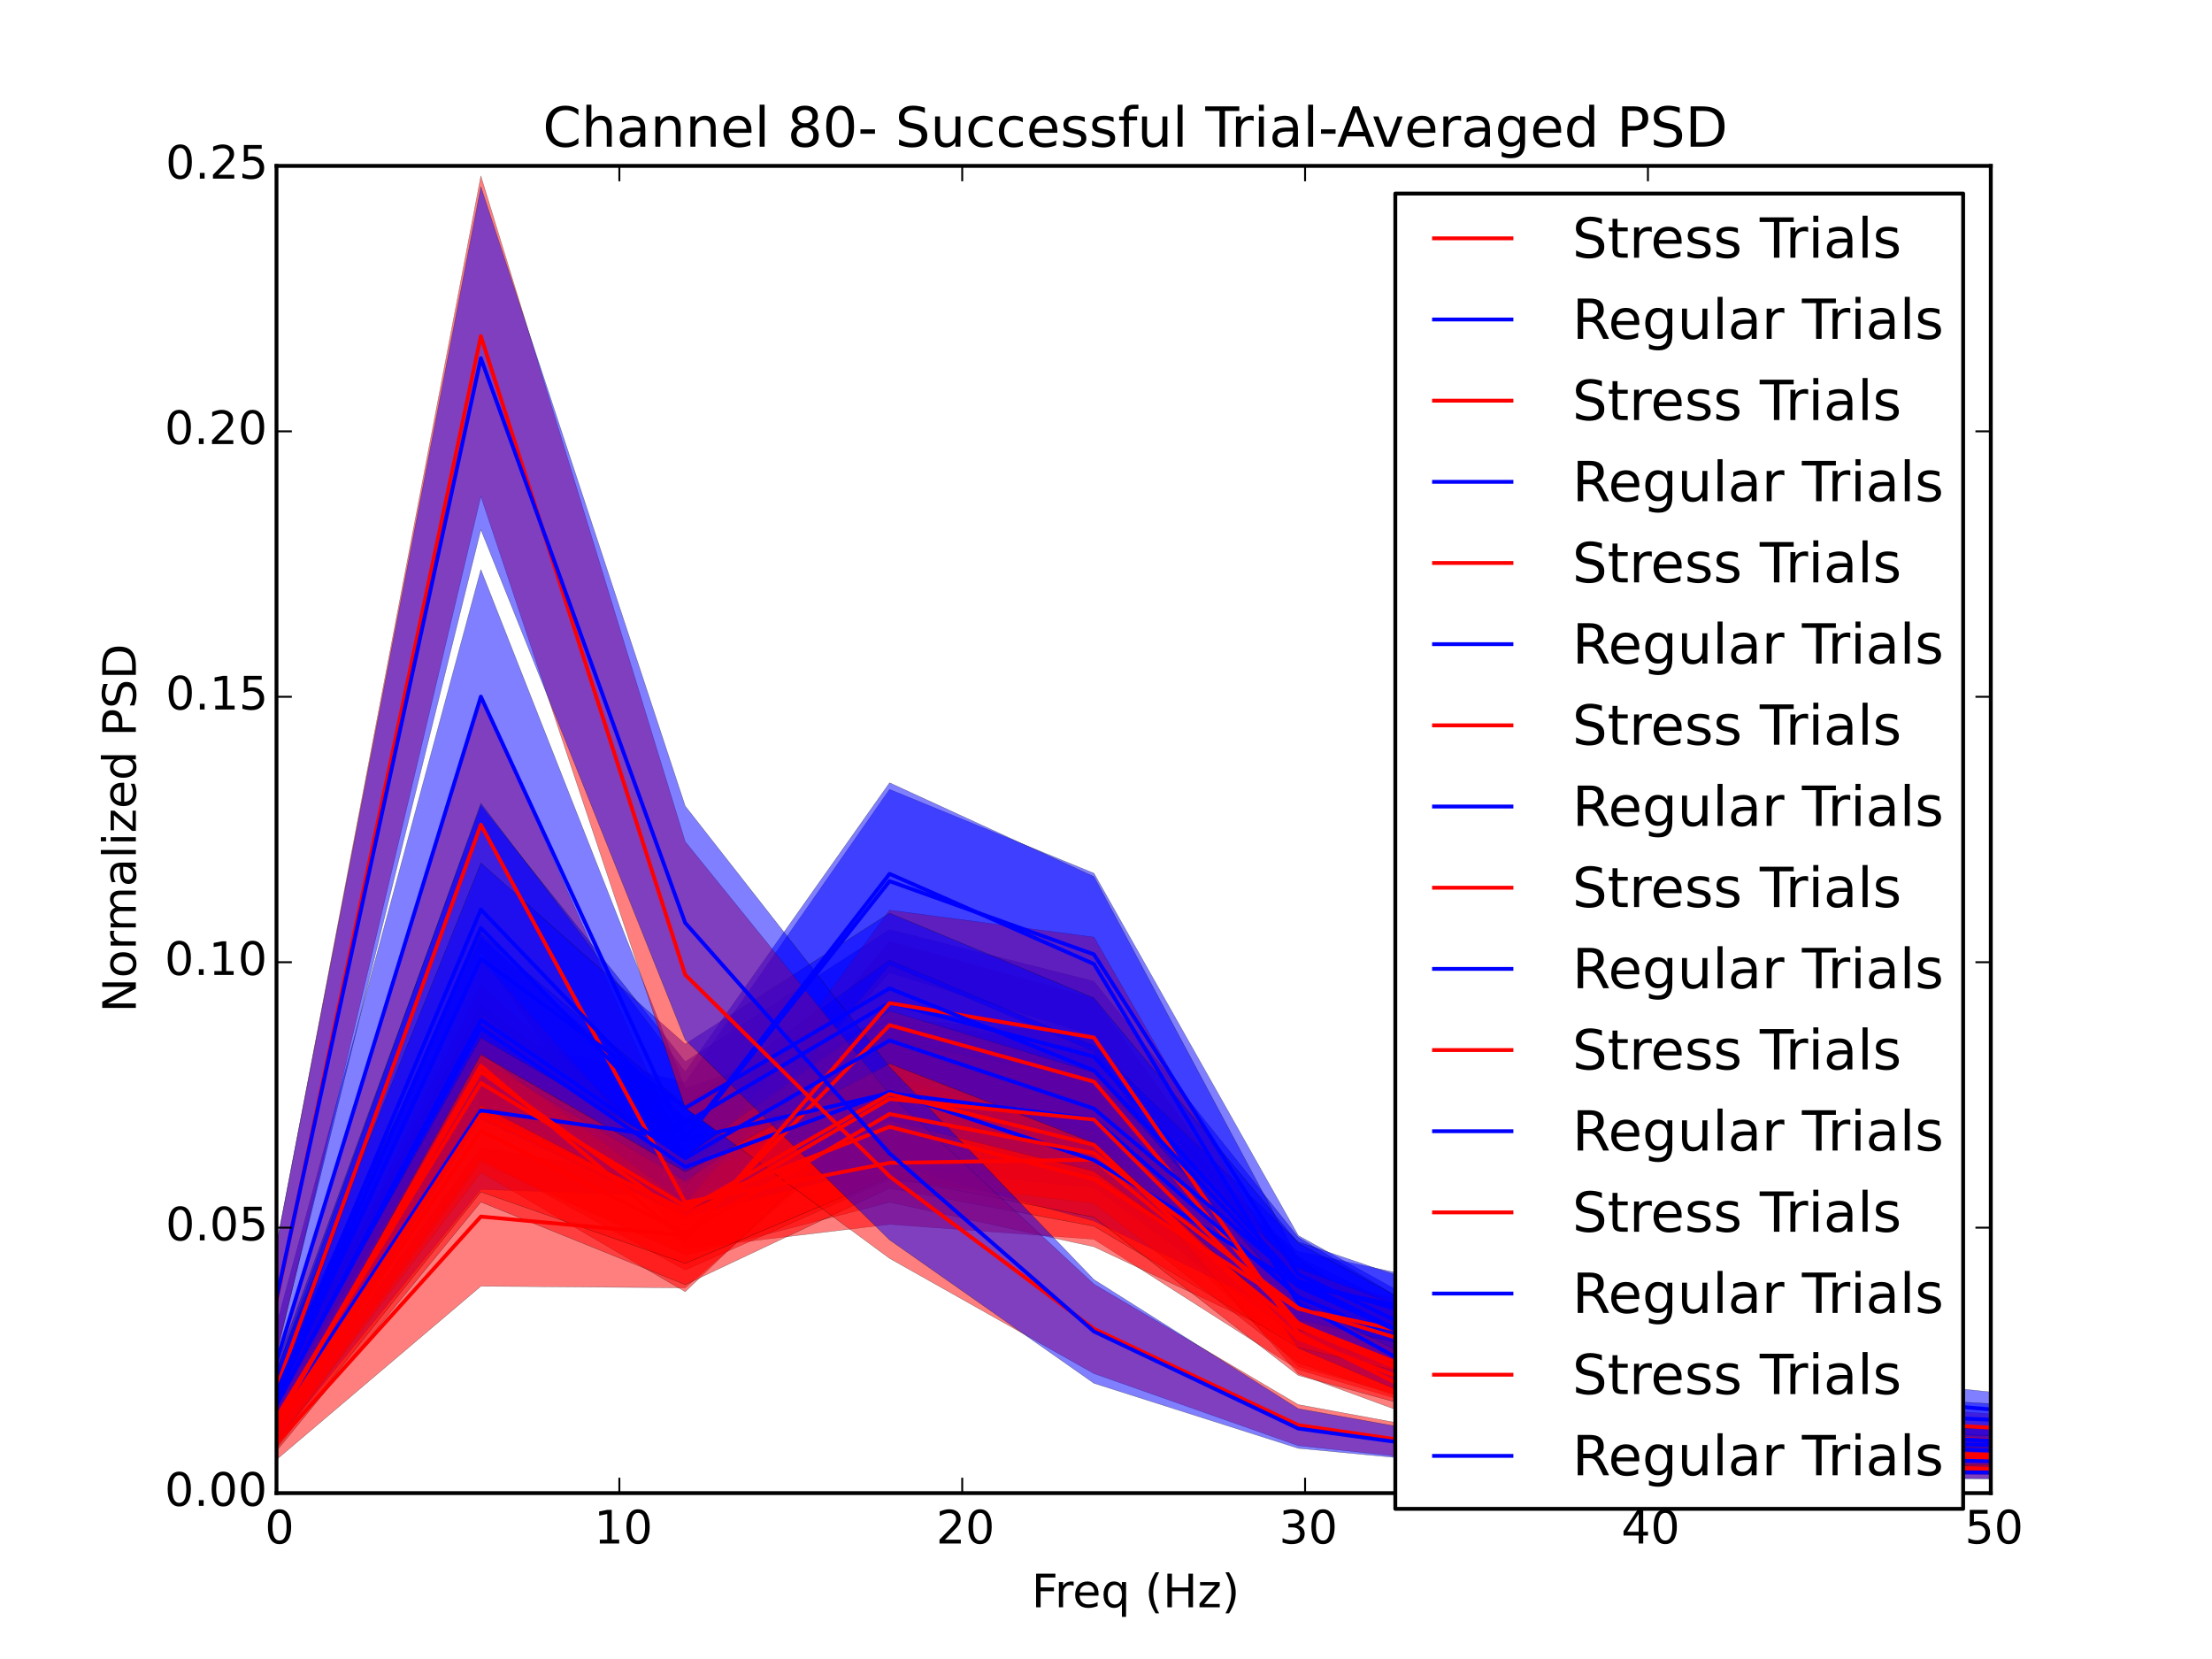 <?xml version="1.0" encoding="utf-8" standalone="no"?>
<!DOCTYPE svg PUBLIC "-//W3C//DTD SVG 1.1//EN"
  "http://www.w3.org/Graphics/SVG/1.1/DTD/svg11.dtd">
<!-- Created with matplotlib (http://matplotlib.org/) -->
<svg height="432pt" version="1.1" viewBox="0 0 576 432" width="576pt" xmlns="http://www.w3.org/2000/svg" xmlns:xlink="http://www.w3.org/1999/xlink">
 <defs>
  <style type="text/css">
*{stroke-linecap:butt;stroke-linejoin:round;}
  </style>
 </defs>
 <g id="figure_1">
  <g id="patch_1">
   <path d="
M0 432
L576 432
L576 0
L0 0
z
" style="fill:#ffffff;"/>
  </g>
  <g id="axes_1">
   <g id="patch_2">
    <path d="
M72 388.8
L518.4 388.8
L518.4 43.2
L72 43.2
z
" style="fill:#ffffff;"/>
   </g>
   <g id="PolyCollection_1">
    <defs>
     <path d="
M72 -60.592
L72 -51.914
L125.215 -97.064
L178.43 -96.653
L231.645 -143.242
L284.86 -128.61
L338.075 -76.128
L391.29 -61.171
L444.505 -56.692
L497.72 -51.433
L550.935 -49.303
L604.15 -51.936
L657.365 -47.973
L710.58 -45.689
L763.795 -45.266
L817.01 -44.952
L870.225 -45.121
L923.44 -117.811
L976.655 -199.109
L1029.87 -63.252
L1083.09 -44.182
L1136.3 -44.011
L1189.52 -43.928
L1242.73 -43.826
L1295.95 -43.786
L1349.16 -43.756
L1402.38 -43.714
L1455.59 -43.677
L1508.81 -43.652
L1562.02 -43.617
L1615.24 -43.808
L1615.24 -44.122
L1615.24 -44.122
L1562.02 -43.907
L1508.81 -43.944
L1455.59 -43.985
L1402.38 -44.027
L1349.16 -44.105
L1295.95 -44.162
L1242.73 -44.243
L1189.52 -44.368
L1136.3 -44.498
L1083.09 -44.692
L1029.87 -70.141
L976.655 -252.392
L923.44 -143.156
L870.225 -46.171
L817.01 -45.938
L763.795 -46.448
L710.58 -47.025
L657.365 -50.121
L604.15 -56.402
L550.935 -52.614
L497.72 -56.82
L444.505 -66.386
L391.29 -71.361
L338.075 -98.387
L284.86 -172.072
L231.645 -186.872
L178.43 -123.981
L125.215 -133.345
L72 -60.592
z
" id="m5836031e95" style="stroke:#000000;stroke-opacity:0.5;stroke-width:0.1;"/>
    </defs>
    <g clip-path="url(#p7ff5b81e1d)">
     <use style="fill:#ff0000;fill-opacity:0.5;stroke:#000000;stroke-opacity:0.5;stroke-width:0.1;" x="0.0" xlink:href="#m5836031e95" y="432.0"/>
    </g>
   </g>
   <g id="PolyCollection_2">
    <defs>
     <path d="
M72 -68.404
L72 -56.542
L125.215 -122.268
L178.43 -120.518
L231.645 -178.669
L284.86 -162.349
L338.075 -90.035
L391.29 -69.216
L444.505 -62.579
L497.72 -54.752
L550.935 -51.979
L604.15 -55.443
L657.365 -49.61
L710.58 -46.779
L763.795 -46.117
L817.01 -45.635
L870.225 -45.241
L923.44 -44.94
L976.655 -44.717
L1029.87 -44.542
L1083.09 -44.444
L1136.3 -44.323
L1189.52 -44.179
L1242.73 -44.078
L1295.95 -44.011
L1349.16 -43.992
L1402.38 -43.918
L1455.59 -43.831
L1508.81 -43.822
L1562.02 -43.765
L1615.24 -44.003
L1615.24 -44.468
L1615.24 -44.468
L1562.02 -44.179
L1508.81 -44.22
L1455.59 -44.334
L1402.38 -44.396
L1349.16 -44.506
L1295.95 -44.585
L1242.73 -44.695
L1189.52 -44.809
L1136.3 -45.014
L1083.09 -45.176
L1029.87 -45.503
L976.655 -45.744
L923.44 -46.014
L870.225 -46.43
L817.01 -46.97
L763.795 -47.784
L710.58 -48.62
L657.365 -52.999
L604.15 -61.811
L550.935 -56.278
L497.72 -61.774
L444.505 -73.712
L391.29 -80.792
L338.075 -110.262
L284.86 -204.609
L231.645 -226.443
L178.43 -150.131
L125.215 -163.464
L72 -68.404
z
" id="mef0af59ff3" style="stroke:#000000;stroke-opacity:0.5;stroke-width:0.1;"/>
    </defs>
    <g clip-path="url(#p7ff5b81e1d)">
     <use style="fill:#0000ff;fill-opacity:0.5;stroke:#000000;stroke-opacity:0.5;stroke-width:0.1;" x="0.0" xlink:href="#mef0af59ff3" y="432.0"/>
    </g>
   </g>
   <g id="PolyCollection_3">
    <defs>
     <path d="
M72 -77.947
L72 -63.265
L125.215 -183.733
L178.43 -106.805
L231.645 -113.175
L284.86 -109.307
L338.075 -75.349
L391.29 -59.654
L444.505 -53.758
L497.72 -50.174
L550.935 -48.864
L604.15 -49.717
L657.365 -47.538
L710.58 -46.179
L763.795 -45.509
L817.01 -45.19
L870.225 -45.167
L923.44 -93.215
L976.655 -146.495
L1029.87 -56.79
L1083.09 -44.125
L1136.3 -43.97
L1189.52 -43.835
L1242.73 -43.784
L1295.95 -43.752
L1349.16 -43.696
L1402.38 -43.655
L1455.59 -43.624
L1508.81 -43.583
L1562.02 -43.543
L1615.24 -43.614
L1615.24 -43.882
L1615.24 -43.882
L1562.02 -43.774
L1508.81 -43.82
L1455.59 -43.873
L1402.38 -43.94
L1349.16 -44.015
L1295.95 -44.094
L1242.73 -44.19
L1189.52 -44.286
L1136.3 -44.446
L1083.09 -44.653
L1029.87 -62.119
L976.655 -186.574
L923.44 -112.366
L870.225 -46.277
L817.01 -46.451
L763.795 -47.115
L710.58 -47.7
L657.365 -49.793
L604.15 -53.609
L550.935 -52.041
L497.72 -54.006
L444.505 -59.353
L391.29 -69.395
L338.075 -97.519
L284.86 -150.742
L231.645 -145.216
L178.43 -130.969
L125.215 -250.769
L72 -77.947
z
" id="m1697fa4de2" style="stroke:#000000;stroke-opacity:0.5;stroke-width:0.1;"/>
    </defs>
    <g clip-path="url(#p7ff5b81e1d)">
     <use style="fill:#ff0000;fill-opacity:0.5;stroke:#000000;stroke-opacity:0.5;stroke-width:0.1;" x="0.0" xlink:href="#m1697fa4de2" y="432.0"/>
    </g>
   </g>
   <g id="PolyCollection_4">
    <defs>
     <path d="
M72 -87.021
L72 -68.025
L125.215 -217.519
L178.43 -121.965
L231.645 -128.062
L284.86 -122.616
L338.075 -83.755
L391.29 -66.255
L444.505 -57.161
L497.72 -52.4
L550.935 -50.929
L604.15 -51.272
L657.365 -48.623
L710.58 -47.096
L763.795 -46.41
L817.01 -45.748
L870.225 -45.267
L923.44 -44.955
L976.655 -44.686
L1029.87 -44.434
L1083.09 -44.292
L1136.3 -44.161
L1189.52 -44.072
L1242.73 -43.965
L1295.95 -43.897
L1349.16 -43.826
L1402.38 -43.789
L1455.59 -43.738
L1508.81 -43.693
L1562.02 -43.641
L1615.24 -43.722
L1615.24 -44.011
L1615.24 -44.011
L1562.02 -43.957
L1508.81 -44.012
L1455.59 -44.083
L1402.38 -44.148
L1349.16 -44.26
L1295.95 -44.368
L1242.73 -44.445
L1189.52 -44.645
L1136.3 -44.837
L1083.09 -44.966
L1029.87 -45.205
L976.655 -45.547
L923.44 -46.132
L870.225 -46.717
L817.01 -47.334
L763.795 -48.157
L710.58 -49.225
L657.365 -51.686
L604.15 -56.704
L550.935 -55.315
L497.72 -57.673
L444.505 -64.874
L391.29 -78.099
L338.075 -104.774
L284.86 -158.563
L231.645 -166.582
L178.43 -148.681
L125.215 -283.689
L72 -87.021
z
" id="m7599ec686d" style="stroke:#000000;stroke-opacity:0.5;stroke-width:0.1;"/>
    </defs>
    <g clip-path="url(#p7ff5b81e1d)">
     <use style="fill:#0000ff;fill-opacity:0.5;stroke:#000000;stroke-opacity:0.5;stroke-width:0.1;" x="0.0" xlink:href="#m7599ec686d" y="432.0"/>
    </g>
   </g>
   <g id="PolyCollection_5">
    <defs>
     <path d="
M72 -70.194
L72 -55.712
L125.215 -129.309
L178.43 -105.125
L231.645 -118.933
L284.86 -107.35
L338.075 -82.341
L391.29 -72.359
L444.505 -64.203
L497.72 -57.482
L550.935 -55.3
L604.15 -55.661
L657.365 -53.198
L710.58 -52.052
L763.795 -51.15
L817.01 -50.48
L870.225 -50.101
L923.44 -85.41
L976.655 -124.251
L1029.87 -57.34
L1083.09 -47.791
L1136.3 -47.434
L1189.52 -47.182
L1242.73 -46.918
L1295.95 -46.638
L1349.16 -46.334
L1402.38 -46.213
L1455.59 -46.037
L1508.81 -45.676
L1562.02 -45.467
L1615.24 -45.417
L1615.24 -47.247
L1615.24 -47.247
L1562.02 -47.286
L1508.81 -47.661
L1455.59 -48.146
L1402.38 -48.197
L1349.16 -48.53
L1295.95 -49.188
L1242.73 -49.756
L1189.52 -49.715
L1136.3 -50.367
L1083.09 -51.166
L1029.87 -64.279
L976.655 -158.141
L923.44 -102.792
L870.225 -54.373
L817.01 -55.025
L763.795 -55.937
L710.58 -57.075
L657.365 -58.366
L604.15 -62.233
L550.935 -61.612
L497.72 -65.284
L444.505 -74.699
L391.29 -87.165
L338.075 -100.076
L284.86 -142.585
L231.645 -158.231
L178.43 -130.759
L125.215 -170.631
L72 -70.194
z
" id="mf61830f6fa" style="stroke:#000000;stroke-opacity:0.5;stroke-width:0.1;"/>
    </defs>
    <g clip-path="url(#p7ff5b81e1d)">
     <use style="fill:#ff0000;fill-opacity:0.5;stroke:#000000;stroke-opacity:0.5;stroke-width:0.1;" x="0.0" xlink:href="#mf61830f6fa" y="432.0"/>
    </g>
   </g>
   <g id="PolyCollection_6">
    <defs>
     <path d="
M72 -74.24
L72 -58.472
L125.215 -140.695
L178.43 -115.221
L231.645 -128.588
L284.86 -114.047
L338.075 -88.523
L391.29 -78.351
L444.505 -70.064
L497.72 -61.706
L550.935 -58.521
L604.15 -58.861
L657.365 -55.674
L710.58 -54.079
L763.795 -53.45
L817.01 -52.475
L870.225 -51.452
L923.44 -50.519
L976.655 -49.797
L1029.87 -49.215
L1083.09 -48.801
L1136.3 -48.35
L1189.52 -48.117
L1242.73 -47.542
L1295.95 -47.275
L1349.16 -47.065
L1402.38 -46.7
L1455.59 -46.577
L1508.81 -46.251
L1562.02 -45.957
L1615.24 -45.761
L1615.24 -47.558
L1615.24 -47.558
L1562.02 -47.782
L1508.81 -48.296
L1455.59 -48.58
L1402.38 -48.966
L1349.16 -49.64
L1295.95 -49.7
L1242.73 -50.084
L1189.52 -50.517
L1136.3 -51.476
L1083.09 -52.331
L1029.87 -52.893
L976.655 -54.02
L923.44 -55.243
L870.225 -56.703
L817.01 -57.772
L763.795 -58.2
L710.58 -59.733
L657.365 -61.945
L604.15 -65.44
L550.935 -66.027
L497.72 -71.738
L444.505 -82.417
L391.29 -94.613
L338.075 -106.117
L284.86 -145.768
L231.645 -166.778
L178.43 -141.043
L125.215 -188.017
L72 -74.24
z
" id="m4b43412a34" style="stroke:#000000;stroke-opacity:0.5;stroke-width:0.1;"/>
    </defs>
    <g clip-path="url(#p7ff5b81e1d)">
     <use style="fill:#0000ff;fill-opacity:0.5;stroke:#000000;stroke-opacity:0.5;stroke-width:0.1;" x="0.0" xlink:href="#m4b43412a34" y="432.0"/>
    </g>
   </g>
   <g id="PolyCollection_7">
    <defs>
     <path d="
M72 -68.021
L72 -56.609
L125.215 -130.307
L178.43 -101.298
L231.645 -124.823
L284.86 -118.716
L338.075 -77.128
L391.29 -59.259
L444.505 -53.5
L497.72 -50.322
L550.935 -49.437
L604.15 -51.224
L657.365 -48.325
L710.58 -46.601
L763.795 -46.117
L817.01 -45.615
L870.225 -45.642
L923.44 -111.74
L976.655 -185.467
L1029.87 -61.857
L1083.09 -44.439
L1136.3 -44.254
L1189.52 -44.189
L1242.73 -44.083
L1295.95 -44.005
L1349.16 -43.949
L1402.38 -43.881
L1455.59 -43.839
L1508.81 -43.779
L1562.02 -43.746
L1615.24 -43.842
L1615.24 -44.221
L1615.24 -44.221
L1562.02 -44.075
L1508.81 -44.149
L1455.59 -44.26
L1402.38 -44.32
L1349.16 -44.402
L1295.95 -44.485
L1242.73 -44.593
L1189.52 -44.811
L1136.3 -45.032
L1083.09 -45.219
L1029.87 -68.579
L976.655 -236.039
L923.44 -135.926
L870.225 -47.038
L817.01 -47.071
L763.795 -47.859
L710.58 -48.781
L657.365 -51.33
L604.15 -55.824
L550.935 -52.979
L497.72 -54.682
L444.505 -58.973
L391.29 -67.818
L338.075 -97.746
L284.86 -162.25
L231.645 -166.853
L178.43 -128.252
L125.215 -175.582
L72 -68.021
z
" id="mcb5030dc3b" style="stroke:#000000;stroke-opacity:0.5;stroke-width:0.1;"/>
    </defs>
    <g clip-path="url(#p7ff5b81e1d)">
     <use style="fill:#ff0000;fill-opacity:0.5;stroke:#000000;stroke-opacity:0.5;stroke-width:0.1;" x="0.0" xlink:href="#mcb5030dc3b" y="432.0"/>
    </g>
   </g>
   <g id="PolyCollection_8">
    <defs>
     <path d="
M72 -76.553
L72 -62.102
L125.215 -168.153
L178.43 -123.66
L231.645 -151.831
L284.86 -137.27
L338.075 -86.761
L391.29 -66.833
L444.505 -58.222
L497.72 -53.582
L550.935 -52.371
L604.15 -54.806
L657.365 -50.63
L710.58 -48.197
L763.795 -47.414
L817.01 -46.634
L870.225 -46.116
L923.44 -45.721
L976.655 -45.404
L1029.87 -45.2
L1083.09 -44.901
L1136.3 -44.708
L1189.52 -44.606
L1242.73 -44.445
L1295.95 -44.35
L1349.16 -44.286
L1402.38 -44.165
L1455.59 -44.124
L1508.81 -44.052
L1562.02 -43.968
L1615.24 -44.119
L1615.24 -44.574
L1615.24 -44.574
L1562.02 -44.453
L1508.81 -44.541
L1455.59 -44.676
L1402.38 -44.758
L1349.16 -44.859
L1295.95 -45.008
L1242.73 -45.204
L1189.52 -45.411
L1136.3 -45.531
L1083.09 -45.871
L1029.87 -46.2
L976.655 -46.603
L923.44 -47.06
L870.225 -47.678
L817.01 -48.664
L763.795 -49.526
L710.58 -50.754
L657.365 -53.987
L604.15 -60.072
L550.935 -57.154
L497.72 -59.025
L444.505 -65.868
L391.29 -77.848
L338.075 -109.78
L284.86 -176.467
L231.645 -189.942
L178.43 -155.532
L125.215 -222.182
L72 -76.553
z
" id="mbf7e9af5bd" style="stroke:#000000;stroke-opacity:0.5;stroke-width:0.1;"/>
    </defs>
    <g clip-path="url(#p7ff5b81e1d)">
     <use style="fill:#0000ff;fill-opacity:0.5;stroke:#000000;stroke-opacity:0.5;stroke-width:0.1;" x="0.0" xlink:href="#mbf7e9af5bd" y="432.0"/>
    </g>
   </g>
   <g id="PolyCollection_9">
    <defs>
     <path d="
M72 -66.62
L72 -56.372
L125.215 -126.708
L178.43 -95.648
L231.645 -146.611
L284.86 -135.668
L338.075 -74.246
L391.29 -54.756
L444.505 -50.623
L497.72 -48.264
L550.935 -47.622
L604.15 -49.325
L657.365 -46.757
L710.58 -45.362
L763.795 -44.982
L817.01 -44.686
L870.225 -44.832
L923.44 -104.721
L976.655 -171.43
L1029.87 -59.6
L1083.09 -43.989
L1136.3 -43.887
L1189.52 -43.776
L1242.73 -43.7
L1295.95 -43.675
L1349.16 -43.642
L1402.38 -43.615
L1455.59 -43.578
L1508.81 -43.548
L1562.02 -43.519
L1615.24 -43.61
L1615.24 -43.876
L1615.24 -43.876
L1562.02 -43.724
L1508.81 -43.788
L1455.59 -43.827
L1402.38 -43.867
L1349.16 -43.932
L1295.95 -43.995
L1242.73 -44.021
L1189.52 -44.157
L1136.3 -44.323
L1083.09 -44.543
L1029.87 -65.923
L976.655 -220.997
L923.44 -128.366
L870.225 -45.736
L817.01 -45.628
L763.795 -46.02
L710.58 -46.616
L657.365 -48.657
L604.15 -52.645
L550.935 -50.359
L497.72 -51.68
L444.505 -54.73
L391.29 -61.111
L338.075 -95.071
L284.86 -187.959
L231.645 -194.991
L178.43 -122.616
L125.215 -182.198
L72 -66.62
z
" id="m9f563ac5a6" style="stroke:#000000;stroke-opacity:0.5;stroke-width:0.1;"/>
    </defs>
    <g clip-path="url(#p7ff5b81e1d)">
     <use style="fill:#ff0000;fill-opacity:0.5;stroke:#000000;stroke-opacity:0.5;stroke-width:0.1;" x="0.0" xlink:href="#m9f563ac5a6" y="432.0"/>
    </g>
   </g>
   <g id="PolyCollection_10">
    <defs>
     <path d="
M72 -74.753
L72 -60.575
L125.215 -157.914
L178.43 -118.622
L231.645 -180.728
L284.86 -158.239
L338.075 -80.951
L391.29 -58.433
L444.505 -53.108
L497.72 -50.134
L550.935 -49.15
L604.15 -51.431
L657.365 -47.948
L710.58 -45.974
L763.795 -45.43
L817.01 -45.091
L870.225 -44.744
L923.44 -44.601
L976.655 -44.387
L1029.87 -44.245
L1083.09 -44.15
L1136.3 -44.057
L1189.52 -43.95
L1242.73 -43.872
L1295.95 -43.832
L1349.16 -43.737
L1402.38 -43.695
L1455.59 -43.668
L1508.81 -43.64
L1562.02 -43.637
L1615.24 -43.769
L1615.24 -44.067
L1615.24 -44.067
L1562.02 -43.916
L1508.81 -43.951
L1455.59 -44.048
L1402.38 -44.09
L1349.16 -44.197
L1295.95 -44.26
L1242.73 -44.317
L1189.52 -44.476
L1136.3 -44.565
L1083.09 -44.703
L1029.87 -44.858
L976.655 -45.12
L923.44 -45.413
L870.225 -45.643
L817.01 -46.229
L763.795 -46.92
L710.58 -47.545
L657.365 -50.188
L604.15 -55.278
L550.935 -52.409
L497.72 -53.67
L444.505 -58.701
L391.29 -68.029
L338.075 -104.225
L284.86 -203.721
L231.645 -228.164
L178.43 -152.87
L125.215 -222.813
L72 -74.753
z
" id="m8baa5a84ee" style="stroke:#000000;stroke-opacity:0.5;stroke-width:0.1;"/>
    </defs>
    <g clip-path="url(#p7ff5b81e1d)">
     <use style="fill:#0000ff;fill-opacity:0.5;stroke:#000000;stroke-opacity:0.5;stroke-width:0.1;" x="0.0" xlink:href="#m8baa5a84ee" y="432.0"/>
    </g>
   </g>
   <g id="PolyCollection_11">
    <defs>
     <path d="
M72 -65.758
L72 -54.181
L125.215 -118.99
L178.43 -97.473
L231.645 -122.605
L284.86 -112.701
L338.075 -81.109
L391.29 -68.476
L444.505 -60.07
L497.72 -54.679
L550.935 -53.249
L604.15 -54.429
L657.365 -51.199
L710.58 -49.549
L763.795 -48.822
L817.01 -47.968
L870.225 -47.554
L923.44 -103.624
L976.655 -166.196
L1029.87 -60.94
L1083.09 -45.67
L1136.3 -45.409
L1189.52 -45.131
L1242.73 -44.913
L1295.95 -44.728
L1349.16 -44.603
L1402.38 -44.549
L1455.59 -44.431
L1508.81 -44.337
L1562.02 -44.321
L1615.24 -44.36
L1615.24 -44.911
L1615.24 -44.911
L1562.02 -44.878
L1508.81 -44.996
L1455.59 -45.162
L1402.38 -45.331
L1349.16 -45.56
L1295.95 -45.768
L1242.73 -46.076
L1189.52 -46.397
L1136.3 -46.707
L1083.09 -47.162
L1029.87 -67.895
L976.655 -212.799
L923.44 -126.224
L870.225 -50.336
L817.01 -50.856
L763.795 -51.918
L710.58 -53.175
L657.365 -55.364
L604.15 -60.83
L550.935 -58.409
L497.72 -60.917
L444.505 -68.305
L391.29 -82.069
L338.075 -101.652
L284.86 -150.723
L231.645 -161.207
L178.43 -124.407
L125.215 -156.072
L72 -65.758
z
" id="m9c3f4c1a17" style="stroke:#000000;stroke-opacity:0.5;stroke-width:0.1;"/>
    </defs>
    <g clip-path="url(#p7ff5b81e1d)">
     <use style="fill:#ff0000;fill-opacity:0.5;stroke:#000000;stroke-opacity:0.5;stroke-width:0.1;" x="0.0" xlink:href="#m9c3f4c1a17" y="432.0"/>
    </g>
   </g>
   <g id="PolyCollection_12">
    <defs>
     <path d="
M72 -72.572
L72 -59.614
L125.215 -144.076
L178.43 -116.61
L231.645 -140.135
L284.86 -126.991
L338.075 -88.389
L391.29 -75.816
L444.505 -65.408
L497.72 -58.752
L550.935 -57.154
L604.15 -59.336
L657.365 -54.488
L710.58 -51.812
L763.795 -50.799
L817.01 -49.898
L870.225 -48.705
L923.44 -47.95
L976.655 -47.364
L1029.87 -46.786
L1083.09 -46.438
L1136.3 -46.141
L1189.52 -45.815
L1242.73 -45.677
L1295.95 -45.349
L1349.16 -45.18
L1402.38 -45.063
L1455.59 -44.959
L1508.81 -44.758
L1562.02 -44.614
L1615.24 -44.78
L1615.24 -45.547
L1615.24 -45.547
L1562.02 -45.612
L1508.81 -45.767
L1455.59 -45.902
L1402.38 -45.941
L1349.16 -46.252
L1295.95 -46.659
L1242.73 -46.876
L1189.52 -47.153
L1136.3 -47.63
L1083.09 -48.489
L1029.87 -49.258
L976.655 -49.815
L923.44 -50.924
L870.225 -52.002
L817.01 -53.058
L763.795 -54.894
L710.58 -56.56
L657.365 -60.208
L604.15 -66.205
L550.935 -64.521
L497.72 -67.711
L444.505 -77.367
L391.29 -90.535
L338.075 -108.595
L284.86 -159.66
L231.645 -182.003
L178.43 -144.196
L125.215 -188.867
L72 -72.572
z
" id="md4e2e67347" style="stroke:#000000;stroke-opacity:0.5;stroke-width:0.1;"/>
    </defs>
    <g clip-path="url(#p7ff5b81e1d)">
     <use style="fill:#0000ff;fill-opacity:0.5;stroke:#000000;stroke-opacity:0.5;stroke-width:0.1;" x="0.0" xlink:href="#md4e2e67347" y="432.0"/>
    </g>
   </g>
   <g id="PolyCollection_13">
    <defs>
     <path d="
M72 -66.779
L72 -54.932
L125.215 -121.615
L178.43 -103.03
L231.645 -125.477
L284.86 -115.051
L338.075 -73.852
L391.29 -59.236
L444.505 -53.794
L497.72 -51.505
L550.935 -50.402
L604.15 -51.678
L657.365 -48.956
L710.58 -47.487
L763.795 -46.892
L817.01 -46.312
L870.225 -46.411
L923.44 -117.379
L976.655 -195.832
L1029.87 -63.607
L1083.09 -44.995
L1136.3 -44.909
L1189.52 -44.748
L1242.73 -44.56
L1295.95 -44.494
L1349.16 -44.419
L1402.38 -44.322
L1455.59 -44.25
L1508.81 -44.159
L1562.02 -44.083
L1615.24 -44.119
L1615.24 -44.711
L1615.24 -44.711
L1562.02 -44.658
L1508.81 -44.811
L1455.59 -44.849
L1402.38 -44.965
L1349.16 -45.158
L1295.95 -45.301
L1242.73 -45.453
L1189.52 -45.575
L1136.3 -45.758
L1083.09 -46.18
L1029.87 -71.461
L976.655 -250.826
L923.44 -143.657
L870.225 -48.411
L817.01 -48.201
L763.795 -49.007
L710.58 -49.74
L657.365 -51.856
L604.15 -56.515
L550.935 -54.261
L497.72 -55.629
L444.505 -59.164
L391.29 -66.697
L338.075 -93.131
L284.86 -152.721
L231.645 -168.737
L178.43 -130.802
L125.215 -161.756
L72 -66.779
z
" id="mfd469b61e0" style="stroke:#000000;stroke-opacity:0.5;stroke-width:0.1;"/>
    </defs>
    <g clip-path="url(#p7ff5b81e1d)">
     <use style="fill:#ff0000;fill-opacity:0.5;stroke:#000000;stroke-opacity:0.5;stroke-width:0.1;" x="0.0" xlink:href="#mfd469b61e0" y="432.0"/>
    </g>
   </g>
   <g id="PolyCollection_14">
    <defs>
     <path d="
M72 -75.282
L72 -60.853
L125.215 -157.381
L178.43 -126.867
L231.645 -155.03
L284.86 -134.385
L338.075 -85.809
L391.29 -66.808
L444.505 -58.755
L497.72 -54.594
L550.935 -52.971
L604.15 -54.996
L657.365 -51.114
L710.58 -48.808
L763.795 -48.19
L817.01 -47.562
L870.225 -47.027
L923.44 -46.492
L976.655 -46.142
L1029.87 -45.731
L1083.09 -45.558
L1136.3 -45.339
L1189.52 -45.208
L1242.73 -45.118
L1295.95 -44.967
L1349.16 -44.813
L1402.38 -44.642
L1455.59 -44.511
L1508.81 -44.444
L1562.02 -44.36
L1615.24 -44.414
L1615.24 -45.126
L1615.24 -45.126
L1562.02 -45.009
L1508.81 -45.199
L1455.59 -45.3
L1402.38 -45.471
L1349.16 -45.674
L1295.95 -45.816
L1242.73 -46.076
L1189.52 -46.343
L1136.3 -46.711
L1083.09 -46.956
L1029.87 -47.315
L976.655 -47.683
L923.44 -48.138
L870.225 -48.764
L817.01 -49.83
L763.795 -51.063
L710.58 -52.352
L657.365 -55.529
L604.15 -60.902
L550.935 -58.556
L497.72 -60.668
L444.505 -67.233
L391.29 -79.508
L338.075 -108.27
L284.86 -172.122
L231.645 -194.221
L178.43 -160.123
L125.215 -207.284
L72 -75.282
z
" id="ma2e56aedfc" style="stroke:#000000;stroke-opacity:0.5;stroke-width:0.1;"/>
    </defs>
    <g clip-path="url(#p7ff5b81e1d)">
     <use style="fill:#0000ff;fill-opacity:0.5;stroke:#000000;stroke-opacity:0.5;stroke-width:0.1;" x="0.0" xlink:href="#ma2e56aedfc" y="432.0"/>
    </g>
   </g>
   <g id="PolyCollection_15">
    <defs>
     <path d="
M72 -107.713
L72 -79.024
L125.215 -302.781
L178.43 -143.513
L231.645 -104.322
L284.86 -74.337
L338.075 -55.558
L391.29 -49.859
L444.505 -48.429
L497.72 -47.125
L550.935 -46.821
L604.15 -47.941
L657.365 -45.916
L710.58 -44.821
L763.795 -44.653
L817.01 -44.681
L870.225 -44.533
L923.44 -47.658
L976.655 -51.175
L1029.87 -44.919
L1083.09 -44.032
L1136.3 -44.039
L1189.52 -43.964
L1242.73 -43.827
L1295.95 -43.77
L1349.16 -43.745
L1402.38 -43.772
L1455.59 -43.723
L1508.81 -43.661
L1562.02 -43.632
L1615.24 -43.631
L1615.24 -44.034
L1615.24 -44.034
L1562.02 -44.053
L1508.81 -44.096
L1455.59 -44.226
L1402.38 -44.33
L1349.16 -44.267
L1295.95 -44.323
L1242.73 -44.467
L1189.52 -44.649
L1136.3 -44.881
L1083.09 -44.827
L1029.87 -46.645
L976.655 -58.609
L923.44 -52.019
L870.225 -46.245
L817.01 -46.356
L763.795 -46.341
L710.58 -46.682
L657.365 -48.56
L604.15 -52.92
L550.935 -50.176
L497.72 -50.783
L444.505 -53.425
L391.29 -56.44
L338.075 -66.235
L284.86 -97.587
L231.645 -147.065
L178.43 -212.822
L125.215 -386.169
L72 -107.713
z
" id="ma3f119e5bb" style="stroke:#000000;stroke-opacity:0.5;stroke-width:0.1;"/>
    </defs>
    <g clip-path="url(#p7ff5b81e1d)">
     <use style="fill:#ff0000;fill-opacity:0.5;stroke:#000000;stroke-opacity:0.5;stroke-width:0.1;" x="0.0" xlink:href="#ma3f119e5bb" y="432.0"/>
    </g>
   </g>
   <g id="PolyCollection_16">
    <defs>
     <path d="
M72 -108.006
L72 -79.758
L125.215 -294.09
L178.43 -161.25
L231.645 -109.134
L284.86 -71.798
L338.075 -54.856
L391.29 -49.815
L444.505 -48.342
L497.72 -47.053
L550.935 -46.662
L604.15 -47.807
L657.365 -45.73
L710.58 -44.678
L763.795 -44.607
L817.01 -44.695
L870.225 -44.514
L923.44 -44.251
L976.655 -44.099
L1029.87 -44.021
L1083.09 -44.022
L1136.3 -44.024
L1189.52 -43.898
L1242.73 -43.794
L1295.95 -43.745
L1349.16 -43.723
L1402.38 -43.763
L1455.59 -43.694
L1508.81 -43.642
L1562.02 -43.611
L1615.24 -43.594
L1615.24 -44.033
L1615.24 -44.033
L1562.02 -44.074
L1508.81 -44.098
L1455.59 -44.201
L1402.38 -44.281
L1349.16 -44.189
L1295.95 -44.273
L1242.73 -44.387
L1189.52 -44.594
L1136.3 -44.783
L1083.09 -44.763
L1029.87 -44.839
L976.655 -45.017
L923.44 -45.349
L870.225 -45.931
L817.01 -46.016
L763.795 -46.146
L710.58 -46.512
L657.365 -48.226
L604.15 -51.981
L550.935 -49.866
L497.72 -50.428
L444.505 -53.108
L391.29 -55.645
L338.075 -65.165
L284.86 -98.794
L231.645 -154.176
L178.43 -222.102
L125.215 -383.352
L72 -108.006
z
" id="m247066e31b" style="stroke:#000000;stroke-opacity:0.5;stroke-width:0.1;"/>
    </defs>
    <g clip-path="url(#p7ff5b81e1d)">
     <use style="fill:#0000ff;fill-opacity:0.5;stroke:#000000;stroke-opacity:0.5;stroke-width:0.1;" x="0.0" xlink:href="#m247066e31b" y="432.0"/>
    </g>
   </g>
   <g id="line2d_1">
    <path clip-path="url(#p7ff5b81e1d)" d="
M72 375.747
L125.215 316.795
L178.43 321.683
L231.645 266.943
L284.86 281.659
L338.075 344.742
L391.29 365.734
L444.505 370.461
L497.72 377.873
L550.935 381.041
L577 379.469" style="fill:none;stroke:#ff0000;stroke-linecap:square;"/>
   </g>
   <g id="line2d_2">
    <path clip-path="url(#p7ff5b81e1d)" d="
M72 369.527
L125.215 289.134
L178.43 296.676
L231.645 229.444
L284.86 248.521
L338.075 331.852
L391.29 356.996
L444.505 363.855
L497.72 373.737
L550.935 377.871
L577 375.668" style="fill:none;stroke:#0000ff;stroke-linecap:square;"/>
   </g>
   <g id="line2d_3">
    <path clip-path="url(#p7ff5b81e1d)" d="
M72 361.394
L125.215 214.749
L178.43 313.113
L231.645 302.805
L284.86 301.976
L338.075 345.566
L391.29 367.476
L444.505 375.445
L497.72 379.91
L550.935 381.548
L577 380.955" style="fill:none;stroke:#ff0000;stroke-linecap:square;"/>
   </g>
   <g id="line2d_4">
    <path clip-path="url(#p7ff5b81e1d)" d="
M72 354.477
L125.215 181.396
L178.43 296.677
L231.645 284.678
L284.86 291.41
L338.075 337.735
L391.29 359.823
L444.505 370.983
L497.72 376.963
L550.935 378.878
L577 378.454" style="fill:none;stroke:#0000ff;stroke-linecap:square;"/>
   </g>
   <g id="line2d_5">
    <path clip-path="url(#p7ff5b81e1d)" d="
M72 369.047
L125.215 282.03
L178.43 314.058
L231.645 293.418
L284.86 307.032
L338.075 340.791
L391.29 352.238
L444.505 362.549
L497.72 370.617
L550.935 373.544
L577 373.304" style="fill:none;stroke:#ff0000;stroke-linecap:square;"/>
   </g>
   <g id="line2d_6">
    <path clip-path="url(#p7ff5b81e1d)" d="
M72 365.644
L125.215 267.644
L178.43 303.868
L231.645 284.317
L284.86 302.093
L338.075 334.68
L391.29 345.518
L444.505 355.759
L497.72 365.278
L550.935 369.726
L577 369.786" style="fill:none;stroke:#0000ff;stroke-linecap:square;"/>
   </g>
   <g id="line2d_7">
    <path clip-path="url(#p7ff5b81e1d)" d="
M72 369.685
L125.215 279.056
L178.43 317.225
L231.645 286.162
L284.86 291.517
L338.075 344.563
L391.29 368.462
L444.505 375.764
L497.72 379.498
L550.935 380.792
L577 379.658" style="fill:none;stroke:#ff0000;stroke-linecap:square;"/>
   </g>
   <g id="line2d_8">
    <path clip-path="url(#p7ff5b81e1d)" d="
M72 362.672
L125.215 236.832
L178.43 292.404
L231.645 261.113
L284.86 275.132
L338.075 333.729
L391.29 359.66
L444.505 369.955
L497.72 375.697
L550.935 377.237
L577 375.926" style="fill:none;stroke:#0000ff;stroke-linecap:square;"/>
   </g>
   <g id="line2d_9">
    <path clip-path="url(#p7ff5b81e1d)" d="
M72 370.504
L125.215 277.547
L178.43 322.868
L231.645 261.199
L284.86 270.186
L338.075 347.341
L391.29 374.066
L444.505 379.324
L497.72 382.028
L550.935 383.01
L577 382.033" style="fill:none;stroke:#ff0000;stroke-linecap:square;"/>
   </g>
   <g id="line2d_10">
    <path clip-path="url(#p7ff5b81e1d)" d="
M72 364.336
L125.215 241.636
L178.43 296.254
L231.645 227.554
L284.86 251.02
L338.075 339.412
L391.29 368.769
L444.505 376.096
L497.72 380.098
L550.935 381.22
L577 379.959" style="fill:none;stroke:#0000ff;stroke-linecap:square;"/>
   </g>
   <g id="line2d_11">
    <path clip-path="url(#p7ff5b81e1d)" d="
M72 372.03
L125.215 294.469
L178.43 321.06
L231.645 290.094
L284.86 300.288
L338.075 340.619
L391.29 356.727
L444.505 367.813
L497.72 374.202
L550.935 376.171
L577 375.289" style="fill:none;stroke:#ff0000;stroke-linecap:square;"/>
   </g>
   <g id="line2d_12">
    <path clip-path="url(#p7ff5b81e1d)" d="
M72 365.907
L125.215 265.528
L178.43 301.597
L231.645 270.931
L284.86 288.674
L338.075 333.508
L391.29 348.824
L444.505 360.612
L497.72 368.769
L550.935 371.163
L577 370.216" style="fill:none;stroke:#0000ff;stroke-linecap:square;"/>
   </g>
   <g id="line2d_13">
    <path clip-path="url(#p7ff5b81e1d)" d="
M72 371.145
L125.215 290.314
L178.43 315.084
L231.645 284.893
L284.86 298.114
L338.075 348.509
L391.29 369.034
L444.505 375.521
L497.72 378.433
L550.935 379.669
L577 378.804" style="fill:none;stroke:#ff0000;stroke-linecap:square;"/>
   </g>
   <g id="line2d_14">
    <path clip-path="url(#p7ff5b81e1d)" d="
M72 363.933
L125.215 249.668
L178.43 288.505
L231.645 257.374
L284.86 278.747
L338.075 334.961
L391.29 358.842
L444.505 369.006
L497.72 374.369
L550.935 376.237
L577 375.166" style="fill:none;stroke:#0000ff;stroke-linecap:square;"/>
   </g>
   <g id="line2d_15">
    <path clip-path="url(#p7ff5b81e1d)" d="
M72 338.632
L125.215 87.525
L178.43 253.832
L231.645 306.307
L284.86 346.038
L338.075 371.104
L391.29 378.85
L444.505 381.073
L497.72 383.046
L550.935 383.502
L577 382.555" style="fill:none;stroke:#ff0000;stroke-linecap:square;"/>
   </g>
   <g id="line2d_16">
    <path clip-path="url(#p7ff5b81e1d)" d="
M72 338.118
L125.215 93.279
L178.43 240.324
L231.645 300.345
L284.86 346.704
L338.075 371.99
L391.29 379.27
L444.505 381.275
L497.72 383.259
L550.935 383.736
L577 382.938" style="fill:none;stroke:#0000ff;stroke-linecap:square;"/>
   </g>
   <g id="patch_3">
    <path d="
M72 43.2
L518.4 43.2" style="fill:none;stroke:#000000;stroke-linecap:square;stroke-linejoin:miter;"/>
   </g>
   <g id="patch_4">
    <path d="
M518.4 388.8
L518.4 43.2" style="fill:none;stroke:#000000;stroke-linecap:square;stroke-linejoin:miter;"/>
   </g>
   <g id="patch_5">
    <path d="
M72 388.8
L518.4 388.8" style="fill:none;stroke:#000000;stroke-linecap:square;stroke-linejoin:miter;"/>
   </g>
   <g id="patch_6">
    <path d="
M72 388.8
L72 43.2" style="fill:none;stroke:#000000;stroke-linecap:square;stroke-linejoin:miter;"/>
   </g>
   <g id="matplotlib.axis_1">
    <g id="xtick_1">
     <g id="line2d_17">
      <defs>
       <path d="
M0 0
L0 -4" id="m93b0483c22" style="stroke:#000000;stroke-width:0.5;"/>
      </defs>
      <g>
       <use style="stroke:#000000;stroke-width:0.5;" x="72.0" xlink:href="#m93b0483c22" y="388.8"/>
      </g>
     </g>
     <g id="line2d_18">
      <defs>
       <path d="
M0 0
L0 4" id="m741efc42ff" style="stroke:#000000;stroke-width:0.5;"/>
      </defs>
      <g>
       <use style="stroke:#000000;stroke-width:0.5;" x="72.0" xlink:href="#m741efc42ff" y="43.2"/>
      </g>
     </g>
     <g id="text_1">
      <!-- 0 -->
      <defs>
       <path d="
M31.781 66.406
Q24.172 66.406 20.328 58.906
Q16.5 51.422 16.5 36.375
Q16.5 21.391 20.328 13.891
Q24.172 6.391 31.781 6.391
Q39.453 6.391 43.281 13.891
Q47.125 21.391 47.125 36.375
Q47.125 51.422 43.281 58.906
Q39.453 66.406 31.781 66.406
M31.781 74.219
Q44.047 74.219 50.516 64.516
Q56.984 54.828 56.984 36.375
Q56.984 17.969 50.516 8.266
Q44.047 -1.422 31.781 -1.422
Q19.531 -1.422 13.062 8.266
Q6.594 17.969 6.594 36.375
Q6.594 54.828 13.062 64.516
Q19.531 74.219 31.781 74.219" id="BitstreamVeraSans-Roman-30"/>
      </defs>
      <g transform="translate(68.977 401.918)scale(0.12 -0.12)">
       <use xlink:href="#BitstreamVeraSans-Roman-30"/>
      </g>
     </g>
    </g>
    <g id="xtick_2">
     <g id="line2d_19">
      <g>
       <use style="stroke:#000000;stroke-width:0.5;" x="161.28" xlink:href="#m93b0483c22" y="388.8"/>
      </g>
     </g>
     <g id="line2d_20">
      <g>
       <use style="stroke:#000000;stroke-width:0.5;" x="161.28" xlink:href="#m741efc42ff" y="43.2"/>
      </g>
     </g>
     <g id="text_2">
      <!-- 10 -->
      <defs>
       <path d="
M12.406 8.297
L28.516 8.297
L28.516 63.922
L10.984 60.406
L10.984 69.391
L28.422 72.906
L38.281 72.906
L38.281 8.297
L54.391 8.297
L54.391 0
L12.406 0
z
" id="BitstreamVeraSans-Roman-31"/>
      </defs>
      <g transform="translate(154.702 401.918)scale(0.12 -0.12)">
       <use xlink:href="#BitstreamVeraSans-Roman-31"/>
       <use x="63.623" xlink:href="#BitstreamVeraSans-Roman-30"/>
      </g>
     </g>
    </g>
    <g id="xtick_3">
     <g id="line2d_21">
      <g>
       <use style="stroke:#000000;stroke-width:0.5;" x="250.56" xlink:href="#m93b0483c22" y="388.8"/>
      </g>
     </g>
     <g id="line2d_22">
      <g>
       <use style="stroke:#000000;stroke-width:0.5;" x="250.56" xlink:href="#m741efc42ff" y="43.2"/>
      </g>
     </g>
     <g id="text_3">
      <!-- 20 -->
      <defs>
       <path d="
M19.188 8.297
L53.609 8.297
L53.609 0
L7.328 0
L7.328 8.297
Q12.938 14.109 22.625 23.891
Q32.328 33.688 34.812 36.531
Q39.547 41.844 41.422 45.531
Q43.312 49.219 43.312 52.781
Q43.312 58.594 39.234 62.25
Q35.156 65.922 28.609 65.922
Q23.969 65.922 18.812 64.312
Q13.672 62.703 7.812 59.422
L7.812 69.391
Q13.766 71.781 18.938 73
Q24.125 74.219 28.422 74.219
Q39.75 74.219 46.484 68.547
Q53.219 62.891 53.219 53.422
Q53.219 48.922 51.531 44.891
Q49.859 40.875 45.406 35.406
Q44.188 33.984 37.641 27.219
Q31.109 20.453 19.188 8.297" id="BitstreamVeraSans-Roman-32"/>
      </defs>
      <g transform="translate(243.763 401.918)scale(0.12 -0.12)">
       <use xlink:href="#BitstreamVeraSans-Roman-32"/>
       <use x="63.623" xlink:href="#BitstreamVeraSans-Roman-30"/>
      </g>
     </g>
    </g>
    <g id="xtick_4">
     <g id="line2d_23">
      <g>
       <use style="stroke:#000000;stroke-width:0.5;" x="339.84" xlink:href="#m93b0483c22" y="388.8"/>
      </g>
     </g>
     <g id="line2d_24">
      <g>
       <use style="stroke:#000000;stroke-width:0.5;" x="339.84" xlink:href="#m741efc42ff" y="43.2"/>
      </g>
     </g>
     <g id="text_4">
      <!-- 30 -->
      <defs>
       <path d="
M40.578 39.312
Q47.656 37.797 51.625 33
Q55.609 28.219 55.609 21.188
Q55.609 10.406 48.188 4.484
Q40.766 -1.422 27.094 -1.422
Q22.516 -1.422 17.656 -0.516
Q12.797 0.391 7.625 2.203
L7.625 11.719
Q11.719 9.328 16.594 8.109
Q21.484 6.891 26.812 6.891
Q36.078 6.891 40.938 10.547
Q45.797 14.203 45.797 21.188
Q45.797 27.641 41.281 31.266
Q36.766 34.906 28.719 34.906
L20.219 34.906
L20.219 43.016
L29.109 43.016
Q36.375 43.016 40.234 45.922
Q44.094 48.828 44.094 54.297
Q44.094 59.906 40.109 62.906
Q36.141 65.922 28.719 65.922
Q24.656 65.922 20.016 65.031
Q15.375 64.156 9.812 62.312
L9.812 71.094
Q15.438 72.656 20.344 73.438
Q25.25 74.219 29.594 74.219
Q40.828 74.219 47.359 69.109
Q53.906 64.016 53.906 55.328
Q53.906 49.266 50.438 45.094
Q46.969 40.922 40.578 39.312" id="BitstreamVeraSans-Roman-33"/>
      </defs>
      <g transform="translate(333.061 401.918)scale(0.12 -0.12)">
       <use xlink:href="#BitstreamVeraSans-Roman-33"/>
       <use x="63.623" xlink:href="#BitstreamVeraSans-Roman-30"/>
      </g>
     </g>
    </g>
    <g id="xtick_5">
     <g id="line2d_25">
      <g>
       <use style="stroke:#000000;stroke-width:0.5;" x="429.12" xlink:href="#m93b0483c22" y="388.8"/>
      </g>
     </g>
     <g id="line2d_26">
      <g>
       <use style="stroke:#000000;stroke-width:0.5;" x="429.12" xlink:href="#m741efc42ff" y="43.2"/>
      </g>
     </g>
     <g id="text_5">
      <!-- 40 -->
      <defs>
       <path d="
M37.797 64.312
L12.891 25.391
L37.797 25.391
z

M35.203 72.906
L47.609 72.906
L47.609 25.391
L58.016 25.391
L58.016 17.188
L47.609 17.188
L47.609 0
L37.797 0
L37.797 17.188
L4.891 17.188
L4.891 26.703
z
" id="BitstreamVeraSans-Roman-34"/>
      </defs>
      <g transform="translate(422.177 401.918)scale(0.12 -0.12)">
       <use xlink:href="#BitstreamVeraSans-Roman-34"/>
       <use x="63.623" xlink:href="#BitstreamVeraSans-Roman-30"/>
      </g>
     </g>
    </g>
    <g id="xtick_6">
     <g id="line2d_27">
      <g>
       <use style="stroke:#000000;stroke-width:0.5;" x="518.4" xlink:href="#m93b0483c22" y="388.8"/>
      </g>
     </g>
     <g id="line2d_28">
      <g>
       <use style="stroke:#000000;stroke-width:0.5;" x="518.4" xlink:href="#m741efc42ff" y="43.2"/>
      </g>
     </g>
     <g id="text_6">
      <!-- 50 -->
      <defs>
       <path d="
M10.797 72.906
L49.516 72.906
L49.516 64.594
L19.828 64.594
L19.828 46.734
Q21.969 47.469 24.109 47.828
Q26.266 48.188 28.422 48.188
Q40.625 48.188 47.75 41.5
Q54.891 34.812 54.891 23.391
Q54.891 11.625 47.562 5.094
Q40.234 -1.422 26.906 -1.422
Q22.312 -1.422 17.547 -0.641
Q12.797 0.141 7.719 1.703
L7.719 11.625
Q12.109 9.234 16.797 8.062
Q21.484 6.891 26.703 6.891
Q35.156 6.891 40.078 11.328
Q45.016 15.766 45.016 23.391
Q45.016 31 40.078 35.438
Q35.156 39.891 26.703 39.891
Q22.75 39.891 18.812 39.016
Q14.891 38.141 10.797 36.281
z
" id="BitstreamVeraSans-Roman-35"/>
      </defs>
      <g transform="translate(511.627 401.918)scale(0.12 -0.12)">
       <use xlink:href="#BitstreamVeraSans-Roman-35"/>
       <use x="63.623" xlink:href="#BitstreamVeraSans-Roman-30"/>
      </g>
     </g>
    </g>
    <g id="text_7">
     <!-- Freq (Hz) -->
     <defs>
      <path id="BitstreamVeraSans-Roman-20"/>
      <path d="
M8.016 75.875
L15.828 75.875
Q23.141 64.359 26.781 53.312
Q30.422 42.281 30.422 31.391
Q30.422 20.453 26.781 9.375
Q23.141 -1.703 15.828 -13.188
L8.016 -13.188
Q14.5 -2 17.703 9.062
Q20.906 20.125 20.906 31.391
Q20.906 42.672 17.703 53.656
Q14.5 64.656 8.016 75.875" id="BitstreamVeraSans-Roman-29"/>
      <path d="
M31 75.875
Q24.469 64.656 21.281 53.656
Q18.109 42.672 18.109 31.391
Q18.109 20.125 21.312 9.062
Q24.516 -2 31 -13.188
L23.188 -13.188
Q15.875 -1.703 12.234 9.375
Q8.594 20.453 8.594 31.391
Q8.594 42.281 12.203 53.312
Q15.828 64.359 23.188 75.875
z
" id="BitstreamVeraSans-Roman-28"/>
      <path d="
M5.516 54.688
L48.188 54.688
L48.188 46.484
L14.406 7.172
L48.188 7.172
L48.188 0
L4.297 0
L4.297 8.203
L38.094 47.516
L5.516 47.516
z
" id="BitstreamVeraSans-Roman-7a"/>
      <path d="
M9.812 72.906
L51.703 72.906
L51.703 64.594
L19.672 64.594
L19.672 43.109
L48.578 43.109
L48.578 34.812
L19.672 34.812
L19.672 0
L9.812 0
z
" id="BitstreamVeraSans-Roman-46"/>
      <path d="
M56.203 29.594
L56.203 25.203
L14.891 25.203
Q15.484 15.922 20.484 11.062
Q25.484 6.203 34.422 6.203
Q39.594 6.203 44.453 7.469
Q49.312 8.734 54.109 11.281
L54.109 2.781
Q49.266 0.734 44.188 -0.344
Q39.109 -1.422 33.891 -1.422
Q20.797 -1.422 13.156 6.188
Q5.516 13.812 5.516 26.812
Q5.516 40.234 12.766 48.109
Q20.016 56 32.328 56
Q43.359 56 49.781 48.891
Q56.203 41.797 56.203 29.594
M47.219 32.234
Q47.125 39.594 43.094 43.984
Q39.062 48.391 32.422 48.391
Q24.906 48.391 20.391 44.141
Q15.875 39.891 15.188 32.172
z
" id="BitstreamVeraSans-Roman-65"/>
      <path d="
M9.812 72.906
L19.672 72.906
L19.672 43.016
L55.516 43.016
L55.516 72.906
L65.375 72.906
L65.375 0
L55.516 0
L55.516 34.719
L19.672 34.719
L19.672 0
L9.812 0
z
" id="BitstreamVeraSans-Roman-48"/>
      <path d="
M41.109 46.297
Q39.594 47.172 37.812 47.578
Q36.031 48 33.891 48
Q26.266 48 22.188 43.047
Q18.109 38.094 18.109 28.812
L18.109 0
L9.078 0
L9.078 54.688
L18.109 54.688
L18.109 46.188
Q20.953 51.172 25.484 53.578
Q30.031 56 36.531 56
Q37.453 56 38.578 55.875
Q39.703 55.766 41.062 55.516
z
" id="BitstreamVeraSans-Roman-72"/>
      <path d="
M14.797 27.297
Q14.797 17.391 18.875 11.75
Q22.953 6.109 30.078 6.109
Q37.203 6.109 41.297 11.75
Q45.406 17.391 45.406 27.297
Q45.406 37.203 41.297 42.844
Q37.203 48.484 30.078 48.484
Q22.953 48.484 18.875 42.844
Q14.797 37.203 14.797 27.297
M45.406 8.203
Q42.578 3.328 38.25 0.953
Q33.938 -1.422 27.875 -1.422
Q17.969 -1.422 11.734 6.484
Q5.516 14.406 5.516 27.297
Q5.516 40.188 11.734 48.094
Q17.969 56 27.875 56
Q33.938 56 38.25 53.625
Q42.578 51.266 45.406 46.391
L45.406 54.688
L54.391 54.688
L54.391 -20.797
L45.406 -20.797
z
" id="BitstreamVeraSans-Roman-71"/>
     </defs>
     <g transform="translate(268.617 418.532)scale(0.12 -0.12)">
      <use xlink:href="#BitstreamVeraSans-Roman-46"/>
      <use x="50.27" xlink:href="#BitstreamVeraSans-Roman-72"/>
      <use x="89.133" xlink:href="#BitstreamVeraSans-Roman-65"/>
      <use x="150.656" xlink:href="#BitstreamVeraSans-Roman-71"/>
      <use x="214.133" xlink:href="#BitstreamVeraSans-Roman-20"/>
      <use x="245.92" xlink:href="#BitstreamVeraSans-Roman-28"/>
      <use x="284.934" xlink:href="#BitstreamVeraSans-Roman-48"/>
      <use x="360.129" xlink:href="#BitstreamVeraSans-Roman-7a"/>
      <use x="412.619" xlink:href="#BitstreamVeraSans-Roman-29"/>
     </g>
    </g>
   </g>
   <g id="matplotlib.axis_2">
    <g id="ytick_1">
     <g id="line2d_29">
      <defs>
       <path d="
M0 0
L4 0" id="m728421d6d4" style="stroke:#000000;stroke-width:0.5;"/>
      </defs>
      <g>
       <use style="stroke:#000000;stroke-width:0.5;" x="72.0" xlink:href="#m728421d6d4" y="388.8"/>
      </g>
     </g>
     <g id="line2d_30">
      <defs>
       <path d="
M0 0
L-4 0" id="mcb0005524f" style="stroke:#000000;stroke-width:0.5;"/>
      </defs>
      <g>
       <use style="stroke:#000000;stroke-width:0.5;" x="518.4" xlink:href="#mcb0005524f" y="388.8"/>
      </g>
     </g>
     <g id="text_8">
      <!-- 0.00 -->
      <defs>
       <path d="
M10.688 12.406
L21 12.406
L21 0
L10.688 0
z
" id="BitstreamVeraSans-Roman-2e"/>
      </defs>
      <g transform="translate(42.869 392.111)scale(0.12 -0.12)">
       <use xlink:href="#BitstreamVeraSans-Roman-30"/>
       <use x="63.623" xlink:href="#BitstreamVeraSans-Roman-2e"/>
       <use x="95.41" xlink:href="#BitstreamVeraSans-Roman-30"/>
       <use x="159.033" xlink:href="#BitstreamVeraSans-Roman-30"/>
      </g>
     </g>
    </g>
    <g id="ytick_2">
     <g id="line2d_31">
      <g>
       <use style="stroke:#000000;stroke-width:0.5;" x="72.0" xlink:href="#m728421d6d4" y="319.68"/>
      </g>
     </g>
     <g id="line2d_32">
      <g>
       <use style="stroke:#000000;stroke-width:0.5;" x="518.4" xlink:href="#mcb0005524f" y="319.68"/>
      </g>
     </g>
     <g id="text_9">
      <!-- 0.05 -->
      <g transform="translate(43.121 322.991)scale(0.12 -0.12)">
       <use xlink:href="#BitstreamVeraSans-Roman-30"/>
       <use x="63.623" xlink:href="#BitstreamVeraSans-Roman-2e"/>
       <use x="95.41" xlink:href="#BitstreamVeraSans-Roman-30"/>
       <use x="159.033" xlink:href="#BitstreamVeraSans-Roman-35"/>
      </g>
     </g>
    </g>
    <g id="ytick_3">
     <g id="line2d_33">
      <g>
       <use style="stroke:#000000;stroke-width:0.5;" x="72.0" xlink:href="#m728421d6d4" y="250.56"/>
      </g>
     </g>
     <g id="line2d_34">
      <g>
       <use style="stroke:#000000;stroke-width:0.5;" x="518.4" xlink:href="#mcb0005524f" y="250.56"/>
      </g>
     </g>
     <g id="text_10">
      <!-- 0.10 -->
      <g transform="translate(42.869 253.871)scale(0.12 -0.12)">
       <use xlink:href="#BitstreamVeraSans-Roman-30"/>
       <use x="63.623" xlink:href="#BitstreamVeraSans-Roman-2e"/>
       <use x="95.41" xlink:href="#BitstreamVeraSans-Roman-31"/>
       <use x="159.033" xlink:href="#BitstreamVeraSans-Roman-30"/>
      </g>
     </g>
    </g>
    <g id="ytick_4">
     <g id="line2d_35">
      <g>
       <use style="stroke:#000000;stroke-width:0.5;" x="72.0" xlink:href="#m728421d6d4" y="181.44"/>
      </g>
     </g>
     <g id="line2d_36">
      <g>
       <use style="stroke:#000000;stroke-width:0.5;" x="518.4" xlink:href="#mcb0005524f" y="181.44"/>
      </g>
     </g>
     <g id="text_11">
      <!-- 0.15 -->
      <g transform="translate(43.121 184.751)scale(0.12 -0.12)">
       <use xlink:href="#BitstreamVeraSans-Roman-30"/>
       <use x="63.623" xlink:href="#BitstreamVeraSans-Roman-2e"/>
       <use x="95.41" xlink:href="#BitstreamVeraSans-Roman-31"/>
       <use x="159.033" xlink:href="#BitstreamVeraSans-Roman-35"/>
      </g>
     </g>
    </g>
    <g id="ytick_5">
     <g id="line2d_37">
      <g>
       <use style="stroke:#000000;stroke-width:0.5;" x="72.0" xlink:href="#m728421d6d4" y="112.32"/>
      </g>
     </g>
     <g id="line2d_38">
      <g>
       <use style="stroke:#000000;stroke-width:0.5;" x="518.4" xlink:href="#mcb0005524f" y="112.32"/>
      </g>
     </g>
     <g id="text_12">
      <!-- 0.20 -->
      <g transform="translate(42.869 115.631)scale(0.12 -0.12)">
       <use xlink:href="#BitstreamVeraSans-Roman-30"/>
       <use x="63.623" xlink:href="#BitstreamVeraSans-Roman-2e"/>
       <use x="95.41" xlink:href="#BitstreamVeraSans-Roman-32"/>
       <use x="159.033" xlink:href="#BitstreamVeraSans-Roman-30"/>
      </g>
     </g>
    </g>
    <g id="ytick_6">
     <g id="line2d_39">
      <g>
       <use style="stroke:#000000;stroke-width:0.5;" x="72.0" xlink:href="#m728421d6d4" y="43.2"/>
      </g>
     </g>
     <g id="line2d_40">
      <g>
       <use style="stroke:#000000;stroke-width:0.5;" x="518.4" xlink:href="#mcb0005524f" y="43.2"/>
      </g>
     </g>
     <g id="text_13">
      <!-- 0.25 -->
      <g transform="translate(43.121 46.511)scale(0.12 -0.12)">
       <use xlink:href="#BitstreamVeraSans-Roman-30"/>
       <use x="63.623" xlink:href="#BitstreamVeraSans-Roman-2e"/>
       <use x="95.41" xlink:href="#BitstreamVeraSans-Roman-32"/>
       <use x="159.033" xlink:href="#BitstreamVeraSans-Roman-35"/>
      </g>
     </g>
    </g>
    <g id="text_14">
     <!-- Normalized PSD -->
     <defs>
      <path d="
M9.812 72.906
L23.094 72.906
L55.422 11.922
L55.422 72.906
L64.984 72.906
L64.984 0
L51.703 0
L19.391 60.984
L19.391 0
L9.812 0
z
" id="BitstreamVeraSans-Roman-4e"/>
      <path d="
M52 44.188
Q55.375 50.25 60.062 53.125
Q64.75 56 71.094 56
Q79.641 56 84.281 50.016
Q88.922 44.047 88.922 33.016
L88.922 0
L79.891 0
L79.891 32.719
Q79.891 40.578 77.094 44.375
Q74.312 48.188 68.609 48.188
Q61.625 48.188 57.562 43.547
Q53.516 38.922 53.516 30.906
L53.516 0
L44.484 0
L44.484 32.719
Q44.484 40.625 41.703 44.406
Q38.922 48.188 33.109 48.188
Q26.219 48.188 22.156 43.531
Q18.109 38.875 18.109 30.906
L18.109 0
L9.078 0
L9.078 54.688
L18.109 54.688
L18.109 46.188
Q21.188 51.219 25.484 53.609
Q29.781 56 35.688 56
Q41.656 56 45.828 52.969
Q50 49.953 52 44.188" id="BitstreamVeraSans-Roman-6d"/>
      <path d="
M30.609 48.391
Q23.391 48.391 19.188 42.75
Q14.984 37.109 14.984 27.297
Q14.984 17.484 19.156 11.844
Q23.344 6.203 30.609 6.203
Q37.797 6.203 41.984 11.859
Q46.188 17.531 46.188 27.297
Q46.188 37.016 41.984 42.703
Q37.797 48.391 30.609 48.391
M30.609 56
Q42.328 56 49.016 48.375
Q55.719 40.766 55.719 27.297
Q55.719 13.875 49.016 6.219
Q42.328 -1.422 30.609 -1.422
Q18.844 -1.422 12.172 6.219
Q5.516 13.875 5.516 27.297
Q5.516 40.766 12.172 48.375
Q18.844 56 30.609 56" id="BitstreamVeraSans-Roman-6f"/>
      <path d="
M9.422 75.984
L18.406 75.984
L18.406 0
L9.422 0
z
" id="BitstreamVeraSans-Roman-6c"/>
      <path d="
M19.672 64.797
L19.672 37.406
L32.078 37.406
Q38.969 37.406 42.719 40.969
Q46.484 44.531 46.484 51.125
Q46.484 57.672 42.719 61.234
Q38.969 64.797 32.078 64.797
z

M9.812 72.906
L32.078 72.906
Q44.344 72.906 50.609 67.359
Q56.891 61.812 56.891 51.125
Q56.891 40.328 50.609 34.812
Q44.344 29.297 32.078 29.297
L19.672 29.297
L19.672 0
L9.812 0
z
" id="BitstreamVeraSans-Roman-50"/>
      <path d="
M19.672 64.797
L19.672 8.109
L31.594 8.109
Q46.688 8.109 53.688 14.938
Q60.688 21.781 60.688 36.531
Q60.688 51.172 53.688 57.984
Q46.688 64.797 31.594 64.797
z

M9.812 72.906
L30.078 72.906
Q51.266 72.906 61.172 64.094
Q71.094 55.281 71.094 36.531
Q71.094 17.672 61.125 8.828
Q51.172 0 30.078 0
L9.812 0
z
" id="BitstreamVeraSans-Roman-44"/>
      <path d="
M53.516 70.516
L53.516 60.891
Q47.906 63.578 42.922 64.891
Q37.938 66.219 33.297 66.219
Q25.25 66.219 20.875 63.094
Q16.5 59.969 16.5 54.203
Q16.5 49.359 19.406 46.891
Q22.312 44.438 30.422 42.922
L36.375 41.703
Q47.406 39.594 52.656 34.297
Q57.906 29 57.906 20.125
Q57.906 9.516 50.797 4.047
Q43.703 -1.422 29.984 -1.422
Q24.812 -1.422 18.969 -0.25
Q13.141 0.922 6.891 3.219
L6.891 13.375
Q12.891 10.016 18.656 8.297
Q24.422 6.594 29.984 6.594
Q38.422 6.594 43.016 9.906
Q47.609 13.234 47.609 19.391
Q47.609 24.75 44.312 27.781
Q41.016 30.812 33.5 32.328
L27.484 33.5
Q16.453 35.688 11.516 40.375
Q6.594 45.062 6.594 53.422
Q6.594 63.094 13.406 68.656
Q20.219 74.219 32.172 74.219
Q37.312 74.219 42.625 73.281
Q47.953 72.359 53.516 70.516" id="BitstreamVeraSans-Roman-53"/>
      <path d="
M9.422 54.688
L18.406 54.688
L18.406 0
L9.422 0
z

M9.422 75.984
L18.406 75.984
L18.406 64.594
L9.422 64.594
z
" id="BitstreamVeraSans-Roman-69"/>
      <path d="
M45.406 46.391
L45.406 75.984
L54.391 75.984
L54.391 0
L45.406 0
L45.406 8.203
Q42.578 3.328 38.25 0.953
Q33.938 -1.422 27.875 -1.422
Q17.969 -1.422 11.734 6.484
Q5.516 14.406 5.516 27.297
Q5.516 40.188 11.734 48.094
Q17.969 56 27.875 56
Q33.938 56 38.25 53.625
Q42.578 51.266 45.406 46.391
M14.797 27.297
Q14.797 17.391 18.875 11.75
Q22.953 6.109 30.078 6.109
Q37.203 6.109 41.297 11.75
Q45.406 17.391 45.406 27.297
Q45.406 37.203 41.297 42.844
Q37.203 48.484 30.078 48.484
Q22.953 48.484 18.875 42.844
Q14.797 37.203 14.797 27.297" id="BitstreamVeraSans-Roman-64"/>
      <path d="
M34.281 27.484
Q23.391 27.484 19.188 25
Q14.984 22.516 14.984 16.5
Q14.984 11.719 18.141 8.906
Q21.297 6.109 26.703 6.109
Q34.188 6.109 38.703 11.406
Q43.219 16.703 43.219 25.484
L43.219 27.484
z

M52.203 31.203
L52.203 0
L43.219 0
L43.219 8.297
Q40.141 3.328 35.547 0.953
Q30.953 -1.422 24.312 -1.422
Q15.922 -1.422 10.953 3.297
Q6 8.016 6 15.922
Q6 25.141 12.172 29.828
Q18.359 34.516 30.609 34.516
L43.219 34.516
L43.219 35.406
Q43.219 41.609 39.141 45
Q35.062 48.391 27.688 48.391
Q23 48.391 18.547 47.266
Q14.109 46.141 10.016 43.891
L10.016 52.203
Q14.938 54.109 19.578 55.047
Q24.219 56 28.609 56
Q40.484 56 46.344 49.844
Q52.203 43.703 52.203 31.203" id="BitstreamVeraSans-Roman-61"/>
     </defs>
     <g transform="translate(35.374 263.626)rotate(-90.0)scale(0.12 -0.12)">
      <use xlink:href="#BitstreamVeraSans-Roman-4e"/>
      <use x="74.805" xlink:href="#BitstreamVeraSans-Roman-6f"/>
      <use x="135.986" xlink:href="#BitstreamVeraSans-Roman-72"/>
      <use x="175.35" xlink:href="#BitstreamVeraSans-Roman-6d"/>
      <use x="272.762" xlink:href="#BitstreamVeraSans-Roman-61"/>
      <use x="334.041" xlink:href="#BitstreamVeraSans-Roman-6c"/>
      <use x="361.824" xlink:href="#BitstreamVeraSans-Roman-69"/>
      <use x="389.607" xlink:href="#BitstreamVeraSans-Roman-7a"/>
      <use x="442.098" xlink:href="#BitstreamVeraSans-Roman-65"/>
      <use x="503.621" xlink:href="#BitstreamVeraSans-Roman-64"/>
      <use x="567.098" xlink:href="#BitstreamVeraSans-Roman-20"/>
      <use x="598.885" xlink:href="#BitstreamVeraSans-Roman-50"/>
      <use x="659.188" xlink:href="#BitstreamVeraSans-Roman-53"/>
      <use x="722.664" xlink:href="#BitstreamVeraSans-Roman-44"/>
     </g>
    </g>
   </g>
   <g id="text_15">
    <!-- Channel 80- Successful Trial-Averaged PSD -->
    <defs>
     <path d="
M37.109 75.984
L37.109 68.5
L28.516 68.5
Q23.688 68.5 21.797 66.547
Q19.922 64.594 19.922 59.516
L19.922 54.688
L34.719 54.688
L34.719 47.703
L19.922 47.703
L19.922 0
L10.891 0
L10.891 47.703
L2.297 47.703
L2.297 54.688
L10.891 54.688
L10.891 58.5
Q10.891 67.625 15.141 71.797
Q19.391 75.984 28.609 75.984
z
" id="BitstreamVeraSans-Roman-66"/>
     <path d="
M54.891 33.016
L54.891 0
L45.906 0
L45.906 32.719
Q45.906 40.484 42.875 44.328
Q39.844 48.188 33.797 48.188
Q26.516 48.188 22.312 43.547
Q18.109 38.922 18.109 30.906
L18.109 0
L9.078 0
L9.078 54.688
L18.109 54.688
L18.109 46.188
Q21.344 51.125 25.703 53.562
Q30.078 56 35.797 56
Q45.219 56 50.047 50.172
Q54.891 44.344 54.891 33.016" id="BitstreamVeraSans-Roman-6e"/>
     <path d="
M31.781 34.625
Q24.75 34.625 20.719 30.859
Q16.703 27.094 16.703 20.516
Q16.703 13.922 20.719 10.156
Q24.75 6.391 31.781 6.391
Q38.812 6.391 42.859 10.172
Q46.922 13.969 46.922 20.516
Q46.922 27.094 42.891 30.859
Q38.875 34.625 31.781 34.625
M21.922 38.812
Q15.578 40.375 12.031 44.719
Q8.5 49.078 8.5 55.328
Q8.5 64.062 14.719 69.141
Q20.953 74.219 31.781 74.219
Q42.672 74.219 48.875 69.141
Q55.078 64.062 55.078 55.328
Q55.078 49.078 51.531 44.719
Q48 40.375 41.703 38.812
Q48.828 37.156 52.797 32.312
Q56.781 27.484 56.781 20.516
Q56.781 9.906 50.312 4.234
Q43.844 -1.422 31.781 -1.422
Q19.734 -1.422 13.25 4.234
Q6.781 9.906 6.781 20.516
Q6.781 27.484 10.781 32.312
Q14.797 37.156 21.922 38.812
M18.312 54.391
Q18.312 48.734 21.844 45.562
Q25.391 42.391 31.781 42.391
Q38.141 42.391 41.719 45.562
Q45.312 48.734 45.312 54.391
Q45.312 60.062 41.719 63.234
Q38.141 66.406 31.781 66.406
Q25.391 66.406 21.844 63.234
Q18.312 60.062 18.312 54.391" id="BitstreamVeraSans-Roman-38"/>
     <path d="
M64.406 67.281
L64.406 56.891
Q59.422 61.531 53.781 63.812
Q48.141 66.109 41.797 66.109
Q29.297 66.109 22.656 58.469
Q16.016 50.828 16.016 36.375
Q16.016 21.969 22.656 14.328
Q29.297 6.688 41.797 6.688
Q48.141 6.688 53.781 8.984
Q59.422 11.281 64.406 15.922
L64.406 5.609
Q59.234 2.094 53.438 0.328
Q47.656 -1.422 41.219 -1.422
Q24.656 -1.422 15.125 8.703
Q5.609 18.844 5.609 36.375
Q5.609 53.953 15.125 64.078
Q24.656 74.219 41.219 74.219
Q47.75 74.219 53.531 72.484
Q59.328 70.75 64.406 67.281" id="BitstreamVeraSans-Roman-43"/>
     <path d="
M54.891 33.016
L54.891 0
L45.906 0
L45.906 32.719
Q45.906 40.484 42.875 44.328
Q39.844 48.188 33.797 48.188
Q26.516 48.188 22.312 43.547
Q18.109 38.922 18.109 30.906
L18.109 0
L9.078 0
L9.078 75.984
L18.109 75.984
L18.109 46.188
Q21.344 51.125 25.703 53.562
Q30.078 56 35.797 56
Q45.219 56 50.047 50.172
Q54.891 44.344 54.891 33.016" id="BitstreamVeraSans-Roman-68"/>
     <path d="
M34.188 63.188
L20.797 26.906
L47.609 26.906
z

M28.609 72.906
L39.797 72.906
L67.578 0
L57.328 0
L50.688 18.703
L17.828 18.703
L11.188 0
L0.781 0
z
" id="BitstreamVeraSans-Roman-41"/>
     <path d="
M2.984 54.688
L12.5 54.688
L29.594 8.797
L46.688 54.688
L56.203 54.688
L35.688 0
L23.484 0
z
" id="BitstreamVeraSans-Roman-76"/>
     <path d="
M-0.297 72.906
L61.375 72.906
L61.375 64.594
L35.5 64.594
L35.5 0
L25.594 0
L25.594 64.594
L-0.297 64.594
z
" id="BitstreamVeraSans-Roman-54"/>
     <path d="
M45.406 27.984
Q45.406 37.75 41.375 43.109
Q37.359 48.484 30.078 48.484
Q22.859 48.484 18.828 43.109
Q14.797 37.75 14.797 27.984
Q14.797 18.266 18.828 12.891
Q22.859 7.516 30.078 7.516
Q37.359 7.516 41.375 12.891
Q45.406 18.266 45.406 27.984
M54.391 6.781
Q54.391 -7.172 48.188 -13.984
Q42 -20.797 29.203 -20.797
Q24.469 -20.797 20.266 -20.094
Q16.062 -19.391 12.109 -17.922
L12.109 -9.188
Q16.062 -11.328 19.922 -12.344
Q23.781 -13.375 27.781 -13.375
Q36.625 -13.375 41.016 -8.766
Q45.406 -4.156 45.406 5.172
L45.406 9.625
Q42.625 4.781 38.281 2.391
Q33.938 0 27.875 0
Q17.828 0 11.672 7.656
Q5.516 15.328 5.516 27.984
Q5.516 40.672 11.672 48.328
Q17.828 56 27.875 56
Q33.938 56 38.281 53.609
Q42.625 51.219 45.406 46.391
L45.406 54.688
L54.391 54.688
z
" id="BitstreamVeraSans-Roman-67"/>
     <path d="
M8.5 21.578
L8.5 54.688
L17.484 54.688
L17.484 21.922
Q17.484 14.156 20.5 10.266
Q23.531 6.391 29.594 6.391
Q36.859 6.391 41.078 11.031
Q45.312 15.672 45.312 23.688
L45.312 54.688
L54.297 54.688
L54.297 0
L45.312 0
L45.312 8.406
Q42.047 3.422 37.719 1
Q33.406 -1.422 27.688 -1.422
Q18.266 -1.422 13.375 4.438
Q8.5 10.297 8.5 21.578" id="BitstreamVeraSans-Roman-75"/>
     <path d="
M44.281 53.078
L44.281 44.578
Q40.484 46.531 36.375 47.5
Q32.281 48.484 27.875 48.484
Q21.188 48.484 17.844 46.438
Q14.5 44.391 14.5 40.281
Q14.5 37.156 16.891 35.375
Q19.281 33.594 26.516 31.984
L29.594 31.297
Q39.156 29.25 43.188 25.516
Q47.219 21.781 47.219 15.094
Q47.219 7.469 41.188 3.016
Q35.156 -1.422 24.609 -1.422
Q20.219 -1.422 15.453 -0.562
Q10.688 0.297 5.422 2
L5.422 11.281
Q10.406 8.688 15.234 7.391
Q20.062 6.109 24.812 6.109
Q31.156 6.109 34.562 8.281
Q37.984 10.453 37.984 14.406
Q37.984 18.062 35.516 20.016
Q33.062 21.969 24.703 23.781
L21.578 24.516
Q13.234 26.266 9.516 29.906
Q5.812 33.547 5.812 39.891
Q5.812 47.609 11.281 51.797
Q16.75 56 26.812 56
Q31.781 56 36.172 55.266
Q40.578 54.547 44.281 53.078" id="BitstreamVeraSans-Roman-73"/>
     <path d="
M48.781 52.594
L48.781 44.188
Q44.969 46.297 41.141 47.344
Q37.312 48.391 33.406 48.391
Q24.656 48.391 19.812 42.844
Q14.984 37.312 14.984 27.297
Q14.984 17.281 19.812 11.734
Q24.656 6.203 33.406 6.203
Q37.312 6.203 41.141 7.25
Q44.969 8.297 48.781 10.406
L48.781 2.094
Q45.016 0.344 40.984 -0.531
Q36.969 -1.422 32.422 -1.422
Q20.062 -1.422 12.781 6.344
Q5.516 14.109 5.516 27.297
Q5.516 40.672 12.859 48.328
Q20.219 56 33.016 56
Q37.156 56 41.109 55.141
Q45.062 54.297 48.781 52.594" id="BitstreamVeraSans-Roman-63"/>
     <path d="
M4.891 31.391
L31.203 31.391
L31.203 23.391
L4.891 23.391
z
" id="BitstreamVeraSans-Roman-2d"/>
    </defs>
    <g transform="translate(141.334 38.2)scale(0.144 -0.144)">
     <use xlink:href="#BitstreamVeraSans-Roman-43"/>
     <use x="69.824" xlink:href="#BitstreamVeraSans-Roman-68"/>
     <use x="133.203" xlink:href="#BitstreamVeraSans-Roman-61"/>
     <use x="194.482" xlink:href="#BitstreamVeraSans-Roman-6e"/>
     <use x="257.861" xlink:href="#BitstreamVeraSans-Roman-6e"/>
     <use x="321.24" xlink:href="#BitstreamVeraSans-Roman-65"/>
     <use x="382.764" xlink:href="#BitstreamVeraSans-Roman-6c"/>
     <use x="410.547" xlink:href="#BitstreamVeraSans-Roman-20"/>
     <use x="442.334" xlink:href="#BitstreamVeraSans-Roman-38"/>
     <use x="505.957" xlink:href="#BitstreamVeraSans-Roman-30"/>
     <use x="569.58" xlink:href="#BitstreamVeraSans-Roman-2d"/>
     <use x="605.664" xlink:href="#BitstreamVeraSans-Roman-20"/>
     <use x="637.451" xlink:href="#BitstreamVeraSans-Roman-53"/>
     <use x="700.928" xlink:href="#BitstreamVeraSans-Roman-75"/>
     <use x="764.307" xlink:href="#BitstreamVeraSans-Roman-63"/>
     <use x="819.287" xlink:href="#BitstreamVeraSans-Roman-63"/>
     <use x="874.268" xlink:href="#BitstreamVeraSans-Roman-65"/>
     <use x="935.791" xlink:href="#BitstreamVeraSans-Roman-73"/>
     <use x="987.891" xlink:href="#BitstreamVeraSans-Roman-73"/>
     <use x="1039.99" xlink:href="#BitstreamVeraSans-Roman-66"/>
     <use x="1075.195" xlink:href="#BitstreamVeraSans-Roman-75"/>
     <use x="1138.574" xlink:href="#BitstreamVeraSans-Roman-6c"/>
     <use x="1166.357" xlink:href="#BitstreamVeraSans-Roman-20"/>
     <use x="1198.145" xlink:href="#BitstreamVeraSans-Roman-54"/>
     <use x="1244.479" xlink:href="#BitstreamVeraSans-Roman-72"/>
     <use x="1285.592" xlink:href="#BitstreamVeraSans-Roman-69"/>
     <use x="1313.375" xlink:href="#BitstreamVeraSans-Roman-61"/>
     <use x="1374.654" xlink:href="#BitstreamVeraSans-Roman-6c"/>
     <use x="1402.438" xlink:href="#BitstreamVeraSans-Roman-2d"/>
     <use x="1436.271" xlink:href="#BitstreamVeraSans-Roman-41"/>
     <use x="1498.805" xlink:href="#BitstreamVeraSans-Roman-76"/>
     <use x="1557.984" xlink:href="#BitstreamVeraSans-Roman-65"/>
     <use x="1619.508" xlink:href="#BitstreamVeraSans-Roman-72"/>
     <use x="1660.621" xlink:href="#BitstreamVeraSans-Roman-61"/>
     <use x="1721.9" xlink:href="#BitstreamVeraSans-Roman-67"/>
     <use x="1785.377" xlink:href="#BitstreamVeraSans-Roman-65"/>
     <use x="1846.9" xlink:href="#BitstreamVeraSans-Roman-64"/>
     <use x="1910.377" xlink:href="#BitstreamVeraSans-Roman-20"/>
     <use x="1942.164" xlink:href="#BitstreamVeraSans-Roman-50"/>
     <use x="2002.467" xlink:href="#BitstreamVeraSans-Roman-53"/>
     <use x="2065.943" xlink:href="#BitstreamVeraSans-Roman-44"/>
    </g>
   </g>
   <g id="legend_1">
    <g id="patch_7">
     <path d="
M363.337 392.904
L511.2 392.904
L511.2 50.4
L363.337 50.4
z
" style="fill:#ffffff;stroke:#000000;stroke-linejoin:miter;"/>
    </g>
    <g id="line2d_41">
     <path d="
M373.417 62.062
L393.577 62.062" style="fill:none;stroke:#ff0000;stroke-linecap:square;"/>
    </g>
    <g id="line2d_42"/>
    <g id="text_16">
     <!-- Stress Trials -->
     <defs>
      <path d="
M18.312 70.219
L18.312 54.688
L36.812 54.688
L36.812 47.703
L18.312 47.703
L18.312 18.016
Q18.312 11.328 20.141 9.422
Q21.969 7.516 27.594 7.516
L36.812 7.516
L36.812 0
L27.594 0
Q17.188 0 13.234 3.875
Q9.281 7.766 9.281 18.016
L9.281 47.703
L2.688 47.703
L2.688 54.688
L9.281 54.688
L9.281 70.219
z
" id="BitstreamVeraSans-Roman-74"/>
     </defs>
     <g transform="translate(409.417 67.102)scale(0.144 -0.144)">
      <use xlink:href="#BitstreamVeraSans-Roman-53"/>
      <use x="63.477" xlink:href="#BitstreamVeraSans-Roman-74"/>
      <use x="102.686" xlink:href="#BitstreamVeraSans-Roman-72"/>
      <use x="141.549" xlink:href="#BitstreamVeraSans-Roman-65"/>
      <use x="203.072" xlink:href="#BitstreamVeraSans-Roman-73"/>
      <use x="255.172" xlink:href="#BitstreamVeraSans-Roman-73"/>
      <use x="307.271" xlink:href="#BitstreamVeraSans-Roman-20"/>
      <use x="339.059" xlink:href="#BitstreamVeraSans-Roman-54"/>
      <use x="385.393" xlink:href="#BitstreamVeraSans-Roman-72"/>
      <use x="426.506" xlink:href="#BitstreamVeraSans-Roman-69"/>
      <use x="454.289" xlink:href="#BitstreamVeraSans-Roman-61"/>
      <use x="515.568" xlink:href="#BitstreamVeraSans-Roman-6c"/>
      <use x="543.352" xlink:href="#BitstreamVeraSans-Roman-73"/>
     </g>
    </g>
    <g id="line2d_43">
     <path d="
M373.417 83.198
L393.577 83.198" style="fill:none;stroke:#0000ff;stroke-linecap:square;"/>
    </g>
    <g id="line2d_44"/>
    <g id="text_17">
     <!-- Regular Trials -->
     <defs>
      <path d="
M44.391 34.188
Q47.562 33.109 50.562 29.594
Q53.562 26.078 56.594 19.922
L66.609 0
L56 0
L46.688 18.703
Q43.062 26.031 39.672 28.422
Q36.281 30.812 30.422 30.812
L19.672 30.812
L19.672 0
L9.812 0
L9.812 72.906
L32.078 72.906
Q44.578 72.906 50.734 67.672
Q56.891 62.453 56.891 51.906
Q56.891 45.016 53.688 40.469
Q50.484 35.938 44.391 34.188
M19.672 64.797
L19.672 38.922
L32.078 38.922
Q39.203 38.922 42.844 42.219
Q46.484 45.516 46.484 51.906
Q46.484 58.297 42.844 61.547
Q39.203 64.797 32.078 64.797
z
" id="BitstreamVeraSans-Roman-52"/>
     </defs>
     <g transform="translate(409.417 88.238)scale(0.144 -0.144)">
      <use xlink:href="#BitstreamVeraSans-Roman-52"/>
      <use x="64.982" xlink:href="#BitstreamVeraSans-Roman-65"/>
      <use x="126.506" xlink:href="#BitstreamVeraSans-Roman-67"/>
      <use x="189.982" xlink:href="#BitstreamVeraSans-Roman-75"/>
      <use x="253.361" xlink:href="#BitstreamVeraSans-Roman-6c"/>
      <use x="281.145" xlink:href="#BitstreamVeraSans-Roman-61"/>
      <use x="342.424" xlink:href="#BitstreamVeraSans-Roman-72"/>
      <use x="383.537" xlink:href="#BitstreamVeraSans-Roman-20"/>
      <use x="415.324" xlink:href="#BitstreamVeraSans-Roman-54"/>
      <use x="461.658" xlink:href="#BitstreamVeraSans-Roman-72"/>
      <use x="502.771" xlink:href="#BitstreamVeraSans-Roman-69"/>
      <use x="530.555" xlink:href="#BitstreamVeraSans-Roman-61"/>
      <use x="591.834" xlink:href="#BitstreamVeraSans-Roman-6c"/>
      <use x="619.617" xlink:href="#BitstreamVeraSans-Roman-73"/>
     </g>
    </g>
    <g id="line2d_45">
     <path d="
M373.417 104.335
L393.577 104.335" style="fill:none;stroke:#ff0000;stroke-linecap:square;"/>
    </g>
    <g id="line2d_46"/>
    <g id="text_18">
     <!-- Stress Trials -->
     <g transform="translate(409.417 109.375)scale(0.144 -0.144)">
      <use xlink:href="#BitstreamVeraSans-Roman-53"/>
      <use x="63.477" xlink:href="#BitstreamVeraSans-Roman-74"/>
      <use x="102.686" xlink:href="#BitstreamVeraSans-Roman-72"/>
      <use x="141.549" xlink:href="#BitstreamVeraSans-Roman-65"/>
      <use x="203.072" xlink:href="#BitstreamVeraSans-Roman-73"/>
      <use x="255.172" xlink:href="#BitstreamVeraSans-Roman-73"/>
      <use x="307.271" xlink:href="#BitstreamVeraSans-Roman-20"/>
      <use x="339.059" xlink:href="#BitstreamVeraSans-Roman-54"/>
      <use x="385.393" xlink:href="#BitstreamVeraSans-Roman-72"/>
      <use x="426.506" xlink:href="#BitstreamVeraSans-Roman-69"/>
      <use x="454.289" xlink:href="#BitstreamVeraSans-Roman-61"/>
      <use x="515.568" xlink:href="#BitstreamVeraSans-Roman-6c"/>
      <use x="543.352" xlink:href="#BitstreamVeraSans-Roman-73"/>
     </g>
    </g>
    <g id="line2d_47">
     <path d="
M373.417 125.471
L393.577 125.471" style="fill:none;stroke:#0000ff;stroke-linecap:square;"/>
    </g>
    <g id="line2d_48"/>
    <g id="text_19">
     <!-- Regular Trials -->
     <g transform="translate(409.417 130.511)scale(0.144 -0.144)">
      <use xlink:href="#BitstreamVeraSans-Roman-52"/>
      <use x="64.982" xlink:href="#BitstreamVeraSans-Roman-65"/>
      <use x="126.506" xlink:href="#BitstreamVeraSans-Roman-67"/>
      <use x="189.982" xlink:href="#BitstreamVeraSans-Roman-75"/>
      <use x="253.361" xlink:href="#BitstreamVeraSans-Roman-6c"/>
      <use x="281.145" xlink:href="#BitstreamVeraSans-Roman-61"/>
      <use x="342.424" xlink:href="#BitstreamVeraSans-Roman-72"/>
      <use x="383.537" xlink:href="#BitstreamVeraSans-Roman-20"/>
      <use x="415.324" xlink:href="#BitstreamVeraSans-Roman-54"/>
      <use x="461.658" xlink:href="#BitstreamVeraSans-Roman-72"/>
      <use x="502.771" xlink:href="#BitstreamVeraSans-Roman-69"/>
      <use x="530.555" xlink:href="#BitstreamVeraSans-Roman-61"/>
      <use x="591.834" xlink:href="#BitstreamVeraSans-Roman-6c"/>
      <use x="619.617" xlink:href="#BitstreamVeraSans-Roman-73"/>
     </g>
    </g>
    <g id="line2d_49">
     <path d="
M373.417 146.608
L393.577 146.608" style="fill:none;stroke:#ff0000;stroke-linecap:square;"/>
    </g>
    <g id="line2d_50"/>
    <g id="text_20">
     <!-- Stress Trials -->
     <g transform="translate(409.417 151.648)scale(0.144 -0.144)">
      <use xlink:href="#BitstreamVeraSans-Roman-53"/>
      <use x="63.477" xlink:href="#BitstreamVeraSans-Roman-74"/>
      <use x="102.686" xlink:href="#BitstreamVeraSans-Roman-72"/>
      <use x="141.549" xlink:href="#BitstreamVeraSans-Roman-65"/>
      <use x="203.072" xlink:href="#BitstreamVeraSans-Roman-73"/>
      <use x="255.172" xlink:href="#BitstreamVeraSans-Roman-73"/>
      <use x="307.271" xlink:href="#BitstreamVeraSans-Roman-20"/>
      <use x="339.059" xlink:href="#BitstreamVeraSans-Roman-54"/>
      <use x="385.393" xlink:href="#BitstreamVeraSans-Roman-72"/>
      <use x="426.506" xlink:href="#BitstreamVeraSans-Roman-69"/>
      <use x="454.289" xlink:href="#BitstreamVeraSans-Roman-61"/>
      <use x="515.568" xlink:href="#BitstreamVeraSans-Roman-6c"/>
      <use x="543.352" xlink:href="#BitstreamVeraSans-Roman-73"/>
     </g>
    </g>
    <g id="line2d_51">
     <path d="
M373.417 167.744
L393.577 167.744" style="fill:none;stroke:#0000ff;stroke-linecap:square;"/>
    </g>
    <g id="line2d_52"/>
    <g id="text_21">
     <!-- Regular Trials -->
     <g transform="translate(409.417 172.784)scale(0.144 -0.144)">
      <use xlink:href="#BitstreamVeraSans-Roman-52"/>
      <use x="64.982" xlink:href="#BitstreamVeraSans-Roman-65"/>
      <use x="126.506" xlink:href="#BitstreamVeraSans-Roman-67"/>
      <use x="189.982" xlink:href="#BitstreamVeraSans-Roman-75"/>
      <use x="253.361" xlink:href="#BitstreamVeraSans-Roman-6c"/>
      <use x="281.145" xlink:href="#BitstreamVeraSans-Roman-61"/>
      <use x="342.424" xlink:href="#BitstreamVeraSans-Roman-72"/>
      <use x="383.537" xlink:href="#BitstreamVeraSans-Roman-20"/>
      <use x="415.324" xlink:href="#BitstreamVeraSans-Roman-54"/>
      <use x="461.658" xlink:href="#BitstreamVeraSans-Roman-72"/>
      <use x="502.771" xlink:href="#BitstreamVeraSans-Roman-69"/>
      <use x="530.555" xlink:href="#BitstreamVeraSans-Roman-61"/>
      <use x="591.834" xlink:href="#BitstreamVeraSans-Roman-6c"/>
      <use x="619.617" xlink:href="#BitstreamVeraSans-Roman-73"/>
     </g>
    </g>
    <g id="line2d_53">
     <path d="
M373.417 188.881
L393.577 188.881" style="fill:none;stroke:#ff0000;stroke-linecap:square;"/>
    </g>
    <g id="line2d_54"/>
    <g id="text_22">
     <!-- Stress Trials -->
     <g transform="translate(409.417 193.921)scale(0.144 -0.144)">
      <use xlink:href="#BitstreamVeraSans-Roman-53"/>
      <use x="63.477" xlink:href="#BitstreamVeraSans-Roman-74"/>
      <use x="102.686" xlink:href="#BitstreamVeraSans-Roman-72"/>
      <use x="141.549" xlink:href="#BitstreamVeraSans-Roman-65"/>
      <use x="203.072" xlink:href="#BitstreamVeraSans-Roman-73"/>
      <use x="255.172" xlink:href="#BitstreamVeraSans-Roman-73"/>
      <use x="307.271" xlink:href="#BitstreamVeraSans-Roman-20"/>
      <use x="339.059" xlink:href="#BitstreamVeraSans-Roman-54"/>
      <use x="385.393" xlink:href="#BitstreamVeraSans-Roman-72"/>
      <use x="426.506" xlink:href="#BitstreamVeraSans-Roman-69"/>
      <use x="454.289" xlink:href="#BitstreamVeraSans-Roman-61"/>
      <use x="515.568" xlink:href="#BitstreamVeraSans-Roman-6c"/>
      <use x="543.352" xlink:href="#BitstreamVeraSans-Roman-73"/>
     </g>
    </g>
    <g id="line2d_55">
     <path d="
M373.417 210.017
L393.577 210.017" style="fill:none;stroke:#0000ff;stroke-linecap:square;"/>
    </g>
    <g id="line2d_56"/>
    <g id="text_23">
     <!-- Regular Trials -->
     <g transform="translate(409.417 215.057)scale(0.144 -0.144)">
      <use xlink:href="#BitstreamVeraSans-Roman-52"/>
      <use x="64.982" xlink:href="#BitstreamVeraSans-Roman-65"/>
      <use x="126.506" xlink:href="#BitstreamVeraSans-Roman-67"/>
      <use x="189.982" xlink:href="#BitstreamVeraSans-Roman-75"/>
      <use x="253.361" xlink:href="#BitstreamVeraSans-Roman-6c"/>
      <use x="281.145" xlink:href="#BitstreamVeraSans-Roman-61"/>
      <use x="342.424" xlink:href="#BitstreamVeraSans-Roman-72"/>
      <use x="383.537" xlink:href="#BitstreamVeraSans-Roman-20"/>
      <use x="415.324" xlink:href="#BitstreamVeraSans-Roman-54"/>
      <use x="461.658" xlink:href="#BitstreamVeraSans-Roman-72"/>
      <use x="502.771" xlink:href="#BitstreamVeraSans-Roman-69"/>
      <use x="530.555" xlink:href="#BitstreamVeraSans-Roman-61"/>
      <use x="591.834" xlink:href="#BitstreamVeraSans-Roman-6c"/>
      <use x="619.617" xlink:href="#BitstreamVeraSans-Roman-73"/>
     </g>
    </g>
    <g id="line2d_57">
     <path d="
M373.417 231.154
L393.577 231.154" style="fill:none;stroke:#ff0000;stroke-linecap:square;"/>
    </g>
    <g id="line2d_58"/>
    <g id="text_24">
     <!-- Stress Trials -->
     <g transform="translate(409.417 236.194)scale(0.144 -0.144)">
      <use xlink:href="#BitstreamVeraSans-Roman-53"/>
      <use x="63.477" xlink:href="#BitstreamVeraSans-Roman-74"/>
      <use x="102.686" xlink:href="#BitstreamVeraSans-Roman-72"/>
      <use x="141.549" xlink:href="#BitstreamVeraSans-Roman-65"/>
      <use x="203.072" xlink:href="#BitstreamVeraSans-Roman-73"/>
      <use x="255.172" xlink:href="#BitstreamVeraSans-Roman-73"/>
      <use x="307.271" xlink:href="#BitstreamVeraSans-Roman-20"/>
      <use x="339.059" xlink:href="#BitstreamVeraSans-Roman-54"/>
      <use x="385.393" xlink:href="#BitstreamVeraSans-Roman-72"/>
      <use x="426.506" xlink:href="#BitstreamVeraSans-Roman-69"/>
      <use x="454.289" xlink:href="#BitstreamVeraSans-Roman-61"/>
      <use x="515.568" xlink:href="#BitstreamVeraSans-Roman-6c"/>
      <use x="543.352" xlink:href="#BitstreamVeraSans-Roman-73"/>
     </g>
    </g>
    <g id="line2d_59">
     <path d="
M373.417 252.29
L393.577 252.29" style="fill:none;stroke:#0000ff;stroke-linecap:square;"/>
    </g>
    <g id="line2d_60"/>
    <g id="text_25">
     <!-- Regular Trials -->
     <g transform="translate(409.417 257.33)scale(0.144 -0.144)">
      <use xlink:href="#BitstreamVeraSans-Roman-52"/>
      <use x="64.982" xlink:href="#BitstreamVeraSans-Roman-65"/>
      <use x="126.506" xlink:href="#BitstreamVeraSans-Roman-67"/>
      <use x="189.982" xlink:href="#BitstreamVeraSans-Roman-75"/>
      <use x="253.361" xlink:href="#BitstreamVeraSans-Roman-6c"/>
      <use x="281.145" xlink:href="#BitstreamVeraSans-Roman-61"/>
      <use x="342.424" xlink:href="#BitstreamVeraSans-Roman-72"/>
      <use x="383.537" xlink:href="#BitstreamVeraSans-Roman-20"/>
      <use x="415.324" xlink:href="#BitstreamVeraSans-Roman-54"/>
      <use x="461.658" xlink:href="#BitstreamVeraSans-Roman-72"/>
      <use x="502.771" xlink:href="#BitstreamVeraSans-Roman-69"/>
      <use x="530.555" xlink:href="#BitstreamVeraSans-Roman-61"/>
      <use x="591.834" xlink:href="#BitstreamVeraSans-Roman-6c"/>
      <use x="619.617" xlink:href="#BitstreamVeraSans-Roman-73"/>
     </g>
    </g>
    <g id="line2d_61">
     <path d="
M373.417 273.427
L393.577 273.427" style="fill:none;stroke:#ff0000;stroke-linecap:square;"/>
    </g>
    <g id="line2d_62"/>
    <g id="text_26">
     <!-- Stress Trials -->
     <g transform="translate(409.417 278.467)scale(0.144 -0.144)">
      <use xlink:href="#BitstreamVeraSans-Roman-53"/>
      <use x="63.477" xlink:href="#BitstreamVeraSans-Roman-74"/>
      <use x="102.686" xlink:href="#BitstreamVeraSans-Roman-72"/>
      <use x="141.549" xlink:href="#BitstreamVeraSans-Roman-65"/>
      <use x="203.072" xlink:href="#BitstreamVeraSans-Roman-73"/>
      <use x="255.172" xlink:href="#BitstreamVeraSans-Roman-73"/>
      <use x="307.271" xlink:href="#BitstreamVeraSans-Roman-20"/>
      <use x="339.059" xlink:href="#BitstreamVeraSans-Roman-54"/>
      <use x="385.393" xlink:href="#BitstreamVeraSans-Roman-72"/>
      <use x="426.506" xlink:href="#BitstreamVeraSans-Roman-69"/>
      <use x="454.289" xlink:href="#BitstreamVeraSans-Roman-61"/>
      <use x="515.568" xlink:href="#BitstreamVeraSans-Roman-6c"/>
      <use x="543.352" xlink:href="#BitstreamVeraSans-Roman-73"/>
     </g>
    </g>
    <g id="line2d_63">
     <path d="
M373.417 294.563
L393.577 294.563" style="fill:none;stroke:#0000ff;stroke-linecap:square;"/>
    </g>
    <g id="line2d_64"/>
    <g id="text_27">
     <!-- Regular Trials -->
     <g transform="translate(409.417 299.603)scale(0.144 -0.144)">
      <use xlink:href="#BitstreamVeraSans-Roman-52"/>
      <use x="64.982" xlink:href="#BitstreamVeraSans-Roman-65"/>
      <use x="126.506" xlink:href="#BitstreamVeraSans-Roman-67"/>
      <use x="189.982" xlink:href="#BitstreamVeraSans-Roman-75"/>
      <use x="253.361" xlink:href="#BitstreamVeraSans-Roman-6c"/>
      <use x="281.145" xlink:href="#BitstreamVeraSans-Roman-61"/>
      <use x="342.424" xlink:href="#BitstreamVeraSans-Roman-72"/>
      <use x="383.537" xlink:href="#BitstreamVeraSans-Roman-20"/>
      <use x="415.324" xlink:href="#BitstreamVeraSans-Roman-54"/>
      <use x="461.658" xlink:href="#BitstreamVeraSans-Roman-72"/>
      <use x="502.771" xlink:href="#BitstreamVeraSans-Roman-69"/>
      <use x="530.555" xlink:href="#BitstreamVeraSans-Roman-61"/>
      <use x="591.834" xlink:href="#BitstreamVeraSans-Roman-6c"/>
      <use x="619.617" xlink:href="#BitstreamVeraSans-Roman-73"/>
     </g>
    </g>
    <g id="line2d_65">
     <path d="
M373.417 315.7
L393.577 315.7" style="fill:none;stroke:#ff0000;stroke-linecap:square;"/>
    </g>
    <g id="line2d_66"/>
    <g id="text_28">
     <!-- Stress Trials -->
     <g transform="translate(409.417 320.74)scale(0.144 -0.144)">
      <use xlink:href="#BitstreamVeraSans-Roman-53"/>
      <use x="63.477" xlink:href="#BitstreamVeraSans-Roman-74"/>
      <use x="102.686" xlink:href="#BitstreamVeraSans-Roman-72"/>
      <use x="141.549" xlink:href="#BitstreamVeraSans-Roman-65"/>
      <use x="203.072" xlink:href="#BitstreamVeraSans-Roman-73"/>
      <use x="255.172" xlink:href="#BitstreamVeraSans-Roman-73"/>
      <use x="307.271" xlink:href="#BitstreamVeraSans-Roman-20"/>
      <use x="339.059" xlink:href="#BitstreamVeraSans-Roman-54"/>
      <use x="385.393" xlink:href="#BitstreamVeraSans-Roman-72"/>
      <use x="426.506" xlink:href="#BitstreamVeraSans-Roman-69"/>
      <use x="454.289" xlink:href="#BitstreamVeraSans-Roman-61"/>
      <use x="515.568" xlink:href="#BitstreamVeraSans-Roman-6c"/>
      <use x="543.352" xlink:href="#BitstreamVeraSans-Roman-73"/>
     </g>
    </g>
    <g id="line2d_67">
     <path d="
M373.417 336.836
L393.577 336.836" style="fill:none;stroke:#0000ff;stroke-linecap:square;"/>
    </g>
    <g id="line2d_68"/>
    <g id="text_29">
     <!-- Regular Trials -->
     <g transform="translate(409.417 341.876)scale(0.144 -0.144)">
      <use xlink:href="#BitstreamVeraSans-Roman-52"/>
      <use x="64.982" xlink:href="#BitstreamVeraSans-Roman-65"/>
      <use x="126.506" xlink:href="#BitstreamVeraSans-Roman-67"/>
      <use x="189.982" xlink:href="#BitstreamVeraSans-Roman-75"/>
      <use x="253.361" xlink:href="#BitstreamVeraSans-Roman-6c"/>
      <use x="281.145" xlink:href="#BitstreamVeraSans-Roman-61"/>
      <use x="342.424" xlink:href="#BitstreamVeraSans-Roman-72"/>
      <use x="383.537" xlink:href="#BitstreamVeraSans-Roman-20"/>
      <use x="415.324" xlink:href="#BitstreamVeraSans-Roman-54"/>
      <use x="461.658" xlink:href="#BitstreamVeraSans-Roman-72"/>
      <use x="502.771" xlink:href="#BitstreamVeraSans-Roman-69"/>
      <use x="530.555" xlink:href="#BitstreamVeraSans-Roman-61"/>
      <use x="591.834" xlink:href="#BitstreamVeraSans-Roman-6c"/>
      <use x="619.617" xlink:href="#BitstreamVeraSans-Roman-73"/>
     </g>
    </g>
    <g id="line2d_69">
     <path d="
M373.417 357.973
L393.577 357.973" style="fill:none;stroke:#ff0000;stroke-linecap:square;"/>
    </g>
    <g id="line2d_70"/>
    <g id="text_30">
     <!-- Stress Trials -->
     <g transform="translate(409.417 363.013)scale(0.144 -0.144)">
      <use xlink:href="#BitstreamVeraSans-Roman-53"/>
      <use x="63.477" xlink:href="#BitstreamVeraSans-Roman-74"/>
      <use x="102.686" xlink:href="#BitstreamVeraSans-Roman-72"/>
      <use x="141.549" xlink:href="#BitstreamVeraSans-Roman-65"/>
      <use x="203.072" xlink:href="#BitstreamVeraSans-Roman-73"/>
      <use x="255.172" xlink:href="#BitstreamVeraSans-Roman-73"/>
      <use x="307.271" xlink:href="#BitstreamVeraSans-Roman-20"/>
      <use x="339.059" xlink:href="#BitstreamVeraSans-Roman-54"/>
      <use x="385.393" xlink:href="#BitstreamVeraSans-Roman-72"/>
      <use x="426.506" xlink:href="#BitstreamVeraSans-Roman-69"/>
      <use x="454.289" xlink:href="#BitstreamVeraSans-Roman-61"/>
      <use x="515.568" xlink:href="#BitstreamVeraSans-Roman-6c"/>
      <use x="543.352" xlink:href="#BitstreamVeraSans-Roman-73"/>
     </g>
    </g>
    <g id="line2d_71">
     <path d="
M373.417 379.109
L393.577 379.109" style="fill:none;stroke:#0000ff;stroke-linecap:square;"/>
    </g>
    <g id="line2d_72"/>
    <g id="text_31">
     <!-- Regular Trials -->
     <g transform="translate(409.417 384.149)scale(0.144 -0.144)">
      <use xlink:href="#BitstreamVeraSans-Roman-52"/>
      <use x="64.982" xlink:href="#BitstreamVeraSans-Roman-65"/>
      <use x="126.506" xlink:href="#BitstreamVeraSans-Roman-67"/>
      <use x="189.982" xlink:href="#BitstreamVeraSans-Roman-75"/>
      <use x="253.361" xlink:href="#BitstreamVeraSans-Roman-6c"/>
      <use x="281.145" xlink:href="#BitstreamVeraSans-Roman-61"/>
      <use x="342.424" xlink:href="#BitstreamVeraSans-Roman-72"/>
      <use x="383.537" xlink:href="#BitstreamVeraSans-Roman-20"/>
      <use x="415.324" xlink:href="#BitstreamVeraSans-Roman-54"/>
      <use x="461.658" xlink:href="#BitstreamVeraSans-Roman-72"/>
      <use x="502.771" xlink:href="#BitstreamVeraSans-Roman-69"/>
      <use x="530.555" xlink:href="#BitstreamVeraSans-Roman-61"/>
      <use x="591.834" xlink:href="#BitstreamVeraSans-Roman-6c"/>
      <use x="619.617" xlink:href="#BitstreamVeraSans-Roman-73"/>
     </g>
    </g>
   </g>
  </g>
 </g>
 <defs>
  <clipPath id="p7ff5b81e1d">
   <rect height="345.6" width="446.4" x="72.0" y="43.2"/>
  </clipPath>
 </defs>
</svg>
